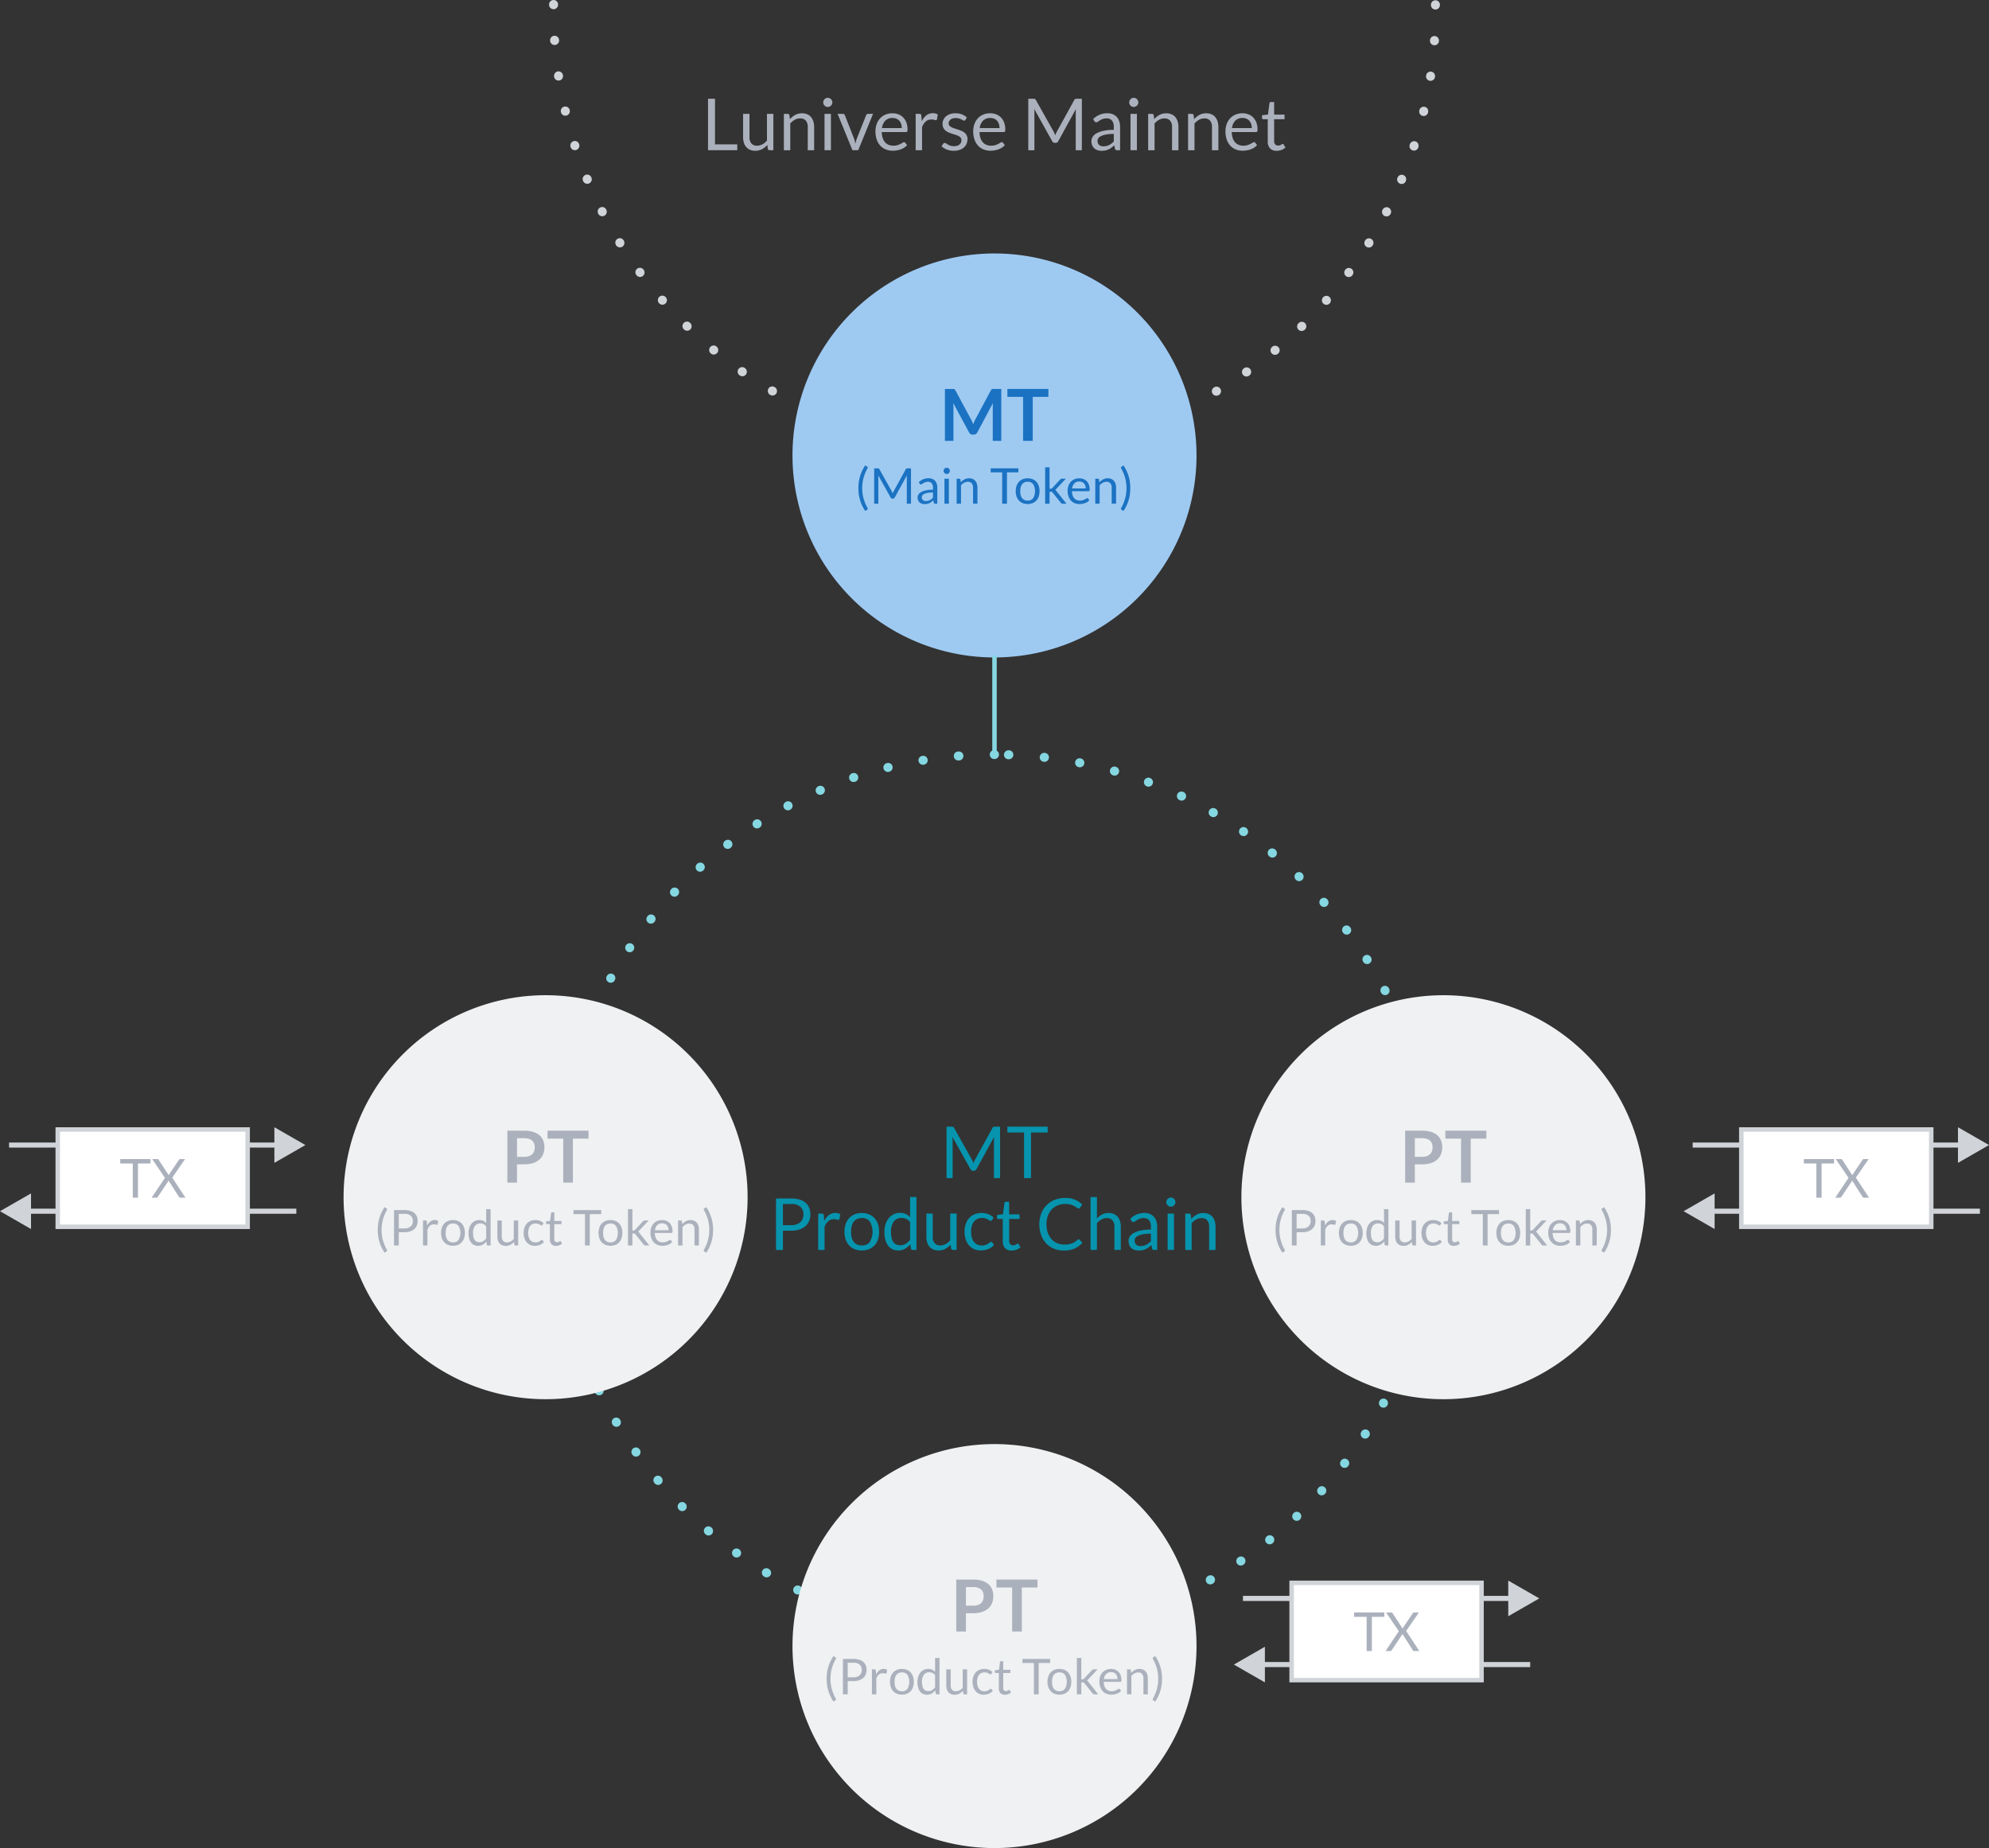 <svg id="Layer_1" data-name="Layer 1" xmlns="http://www.w3.org/2000/svg" viewBox="0 0 443.071 411.717">
  <rect x="0" y="0" width="443.071" height="411.717" fill="#333333" stroke="none"/>
  <defs>
    <style>
      .cls-1 {
        fill: #85d7e1;
      }

      .cls-2 {
        fill: #d0d4d9;
      }

      .cls-3 {
        fill: #9ecaf2;
      }

      .cls-3, .cls-5 {
        fill-rule: evenodd;
      }

      .cls-4 {
        fill: #1b72c2;
      }

      .cls-5 {
        fill: #eff1f2;
      }

      .cls-6 {
        fill: #abb1bc;
      }

      .cls-7 {
        fill: #0694ae;
      }

      .cls-8 {
        fill: #fff;
      }
    </style>
  </defs>
  <title>img_step2_create chain</title>
  <g>
    <path class="cls-1" d="M221.536,167.1h-.055a1,1,0,1,0,0,2h.054a1,1,0,0,0,0-2Zm-7.966.318c-.026,0-.051,0-.077,0l-.063,0a1,1,0,0,0,.083,2,.732.732,0,0,0,.081,0l.054,0a1,1,0,0,0-.078-2Zm-7.914.959a1.064,1.064,0,0,0-.159.012l-.021,0-.037.006a1,1,0,0,0,.16,1.987.983.983,0,0,0,.162-.013l.054-.009a1,1,0,0,0-.159-1.987Zm-7.809,1.6a1,1,0,0,0-.241.03H197.6l-.009,0-.018,0-.021,0a1,1,0,1,0,.482,1.941l.052-.013a1,1,0,0,0-.239-1.971Zm-7.654,2.232a.985.985,0,0,0-.318.052l-.042.014-.011,0a1,1,0,0,0,.319,1.948.984.984,0,0,0,.319-.053l.052-.017a1,1,0,0,0-.319-1.948Zm-7.445,2.849a1,1,0,0,0-.395.081l-.007,0-.049.021a1,1,0,0,0,.8,1.835l.05-.021a1,1,0,0,0-.4-1.919Zm-7.188,3.447a.994.994,0,0,0-.467.116l-.036.019-.014.007a1,1,0,1,0,.939,1.766l.048-.025a1,1,0,0,0-.47-1.883Zm-6.884,4.02a1,1,0,0,0-.537.157l-.051.032a1,1,0,0,0,1.083,1.682l.045-.029a1,1,0,0,0-.54-1.842Zm-6.535,4.565a.994.994,0,0,0-.6.2l-.027.021-.02.015a1,1,0,0,0,1.215,1.589l.043-.033a1,1,0,0,0-.606-1.8ZM156,192.169a1,1,0,0,0-.668.255l-.041.037a1,1,0,0,0,1.336,1.489l.04-.036a1,1,0,0,0-.667-1.745Zm-5.716,5.557a1,1,0,0,0-.723.309l-.034.036-.007.007a1,1,0,0,0,1.452,1.376l.037-.04a1,1,0,0,0-.725-1.688Zm-5.249,6a1,1,0,0,0-.779.372l-.006.007-.033.041a1,1,0,0,0,1.562,1.25l.034-.042a1,1,0,0,0-.152-1.407.992.992,0,0,0-.626-.221Zm-4.748,6.4a1,1,0,0,0-.826.435l-.034.051a1,1,0,0,0,1.655,1.121l.031-.044a1,1,0,0,0-.826-1.563Zm-4.214,6.766a1,1,0,0,0-.87.507l-.028.048a1,1,0,1,0,1.74.986l.027-.047a1,1,0,0,0-.869-1.494Zm-3.651,7.087a1,1,0,0,0-.907.579l-.025.054a1,1,0,0,0,1.816.838l.023-.049a1,1,0,0,0-.907-1.422Zm-3.061,7.36a1,1,0,0,0-.937.653l0,.008-.016.045a1,1,0,1,0,1.877.691l.019-.051a1,1,0,0,0-.939-1.346Zm-2.45,7.586a1,1,0,0,0-.962.732l-.007.023,0,.019,0,.011a1,1,0,0,0,.7,1.231.99.99,0,0,0,.268.037,1,1,0,0,0,.963-.733l.014-.052a1,1,0,0,0-.964-1.268Zm-1.821,7.76a1,1,0,0,0-.981.81l-.006.034h0l-.005.024a1,1,0,0,0,1.965.373l.01-.053a1,1,0,0,0-.794-1.171,1.016,1.016,0,0,0-.189-.018Zm-1.183,7.883a1,1,0,0,0-.993.889v.007l-.006.051a1,1,0,0,0,.886,1.1,1,1,0,0,0,1.1-.886l.006-.054a1,1,0,0,0-.995-1.108Zm-.542,7.955a1,1,0,0,0-1,.968v.064a1,1,0,0,0,.972,1.022h.028a1,1,0,0,0,1-.972l0-.054a1,1,0,0,0-.972-1.028Zm.1,7.974h-.052a1,1,0,0,0-.947,1.05l0,.058a1,1,0,0,0,1,.945h.053a1,1,0,0,0,.946-1.051l0-.054a1,1,0,0,0-1-.948Zm.736,7.939a1,1,0,0,0-.993,1.128l.005.04v.006l0,.016a1,1,0,0,0,1.982-.269l-.007-.054a1,1,0,0,0-.99-.867Zm1.375,7.851a1.046,1.046,0,0,0-.214.023,1,1,0,0,0-.764,1.19l.012.054a1,1,0,0,0,.976.787,1.053,1.053,0,0,0,.214-.023,1,1,0,0,0,.764-1.191l-.012-.052a1,1,0,0,0-.976-.788ZM127.58,294a1,1,0,0,0-.958,1.289l.016.053v0a1,1,0,0,0,.956.708,1.019,1.019,0,0,0,.292-.044,1,1,0,0,0,.665-1.249l-.016-.052a1,1,0,0,0-.956-.708Zm2.634,7.523a1,1,0,0,0-.93,1.366l0,.013,0,.007.014.036a1,1,0,0,0,.929.629.979.979,0,0,0,.369-.071,1,1,0,0,0,.56-1.3l-.02-.05a1,1,0,0,0-.93-.632Zm3.24,7.283a1,1,0,0,0-.9,1.443l.024.05a1,1,0,0,0,1.792-.888l-.024-.049a1,1,0,0,0-.9-.556Zm3.823,7a1,1,0,0,0-.859,1.511l.015.025.016.026a1,1,0,1,0,1.714-1.03l-.028-.047a1,1,0,0,0-.858-.485Zm4.378,6.662a1,1,0,0,0-.812,1.583l0,0,.022.031.007.009a1,1,0,1,0,1.625-1.166l-.032-.043a1,1,0,0,0-.813-.418Zm4.9,6.287a1,1,0,0,0-.763,1.646l.007.008.006.008.023.026a1,1,0,1,0,1.525-1.293l-.035-.041a1,1,0,0,0-.763-.354Zm5.394,5.871a1,1,0,0,0-.711,1.7l.042.043a1,1,0,0,0,1.415-1.413l-.038-.038a1,1,0,0,0-.708-.294Zm5.85,5.416a1,1,0,0,0-.653,1.758l.046.04a1,1,0,0,0,1.3-1.523l-.041-.035a.994.994,0,0,0-.648-.24Zm6.267,4.928a1,1,0,0,0-.586,1.81l.01.008.032.022,0,0a1,1,0,0,0,1.171-1.621l-.044-.032a1,1,0,0,0-.585-.189Zm6.645,4.4a1,1,0,0,0-.522,1.853l.019.012.031.018a1,1,0,1,0,1.035-1.711l-.046-.028a.994.994,0,0,0-.517-.144Zm6.98,3.85a1,1,0,0,0-.449,1.894l.04.02.01,0a1,1,0,0,0,.893-1.789l-.048-.024a.991.991,0,0,0-.446-.106Zm7.269,3.269a1,1,0,0,0-.373,1.929l.023.009h0l.025.01a1,1,0,0,0,.744-1.856l-.05-.02a1,1,0,0,0-.372-.073Zm7.512,2.665a1,1,0,0,0-.295,1.956l.052.016a.985.985,0,0,0,.3.045,1,1,0,0,0,.294-1.956l-.051-.016a1.018,1.018,0,0,0-.3-.045Zm7.705,2.043a1,1,0,0,0-.22,1.975l.024.006.019,0,.02,0a.962.962,0,0,0,.212.023,1,1,0,0,0,.215-1.977l-.053-.011a.95.95,0,0,0-.217-.024Zm7.845,1.406a1,1,0,0,0-.135,1.991l.024,0h.005l.025,0a1.066,1.066,0,0,0,.138.009,1,1,0,0,0,.134-1.991l-.054-.007a.912.912,0,0,0-.137-.01Zm7.936.766a1,1,0,0,0-.059,2l.048,0h.067a1,1,0,0,0,.054-2l-.054,0-.056,0Zm8.029.126h-.079a1,1,0,0,0,.023,2h.08a1,1,0,0,0-.024-2Zm7.957-.515c-.035,0-.07,0-.1,0l-.054.006a1,1,0,0,0,.1,1.995.868.868,0,0,0,.1-.006l.026,0,.033,0a1,1,0,0,0-.1-1.994Zm7.888-1.156a.975.975,0,0,0-.186.017l-.053.01a1,1,0,0,0,.183,1.983.932.932,0,0,0,.181-.017l.06-.011a1,1,0,0,0-.185-1.982Zm7.765-1.8a1.007,1.007,0,0,0-.265.036l-.052.014a1,1,0,1,0,.528,1.929l.053-.014a1,1,0,0,0-.264-1.965Zm7.594-2.423a1,1,0,0,0-.343.061l-.05.018a1,1,0,0,0,.342,1.94.98.98,0,0,0,.342-.061l.021-.007.036-.013a1,1,0,0,0-.348-1.938Zm7.37-3.035a.99.99,0,0,0-.418.092l-.049.022a1,1,0,0,0,.418,1.909.983.983,0,0,0,.417-.092h0l.047-.022a1,1,0,0,0-.419-1.908Zm7.1-3.626a1,1,0,0,0-.489.128l-.047.027a1,1,0,1,0,.98,1.743l0,0,.048-.026a1,1,0,0,0-.5-1.869Zm6.782-4.191a.992.992,0,0,0-.559.171l-.045.03a1,1,0,1,0,1.118,1.659l.032-.022.014-.01a1,1,0,0,0-.56-1.828Zm6.42-4.726a.992.992,0,0,0-.624.219l-.043.034a1,1,0,0,0,1.246,1.564l.039-.031.007-.006a1,1,0,0,0-.625-1.78Zm6.018-5.229a1,1,0,0,0-.686.272l-.039.037a1,1,0,0,0,1.368,1.458l.046-.043a1,1,0,0,0-.689-1.724Zm5.577-5.7a1,1,0,0,0-.743.33l-.036.04a1,1,0,1,0,1.484,1.341l0-.006.028-.031,0,0a1,1,0,0,0-.742-1.67Zm5.1-6.128a1,1,0,0,0-.794.392l-.033.042a1,1,0,1,0,1.587,1.217l.031-.04,0,0a1,1,0,0,0-.794-1.607Zm4.588-6.52a1,1,0,0,0-.842.458l-.029.045a1,1,0,1,0,1.68,1.085l.024-.037.008-.013a1,1,0,0,0-.841-1.538Zm4.043-6.87a1,1,0,0,0-.883.528l-.025.047a1,1,0,0,0,1.761.947l.03-.055a1,1,0,0,0-.883-1.467Zm3.471-7.176a1,1,0,0,0-.918.6l-.021.05a1,1,0,0,0,1.832.8l.024-.055a1,1,0,0,0-.519-1.315.984.984,0,0,0-.4-.083Zm2.874-7.435a1,1,0,0,0-.947.678l-.017.051a1,1,0,0,0,.624,1.27,1.012,1.012,0,0,0,.323.053,1,1,0,0,0,.945-.676l0-.013.009-.027,0-.014a1,1,0,0,0-.625-1.268.976.976,0,0,0-.322-.054Zm2.257-7.645a1,1,0,0,0-.969.756l-.013.053a1,1,0,0,0,.725,1.214,1.033,1.033,0,0,0,.245.03,1,1,0,0,0,.969-.756l.007-.029.007-.029a1,1,0,0,0-.726-1.209,1.033,1.033,0,0,0-.245-.03Zm1.625-7.8a1,1,0,0,0-.986.836l-.008.053a1,1,0,0,0,.822,1.151,1.043,1.043,0,0,0,.166.014,1,1,0,0,0,.984-.836l0-.009.008-.047a1,1,0,0,0-.823-1.148.919.919,0,0,0-.165-.014Zm.986-7.91a1,1,0,0,0-1,.916l0,.054a1,1,0,0,0,.912,1.08.825.825,0,0,0,.086,0,1,1,0,0,0,.994-.911l.006-.064a1,1,0,0,0-.914-1.076q-.042,0-.084,0Zm.346-7.966a1,1,0,0,0-1,1v.054a1,1,0,0,0,1,1h0a1,1,0,0,0,1-1v-.055a1,1,0,0,0-1-1Zm-.29-7.97q-.039,0-.078,0a1,1,0,0,0-.921,1.074l0,.054a1,1,0,0,0,1,.924l.077,0a1,1,0,0,0,.921-1.07l-.005-.063a1,1,0,0,0-.995-.919Zm-.932-7.918a1.087,1.087,0,0,0-.159.013,1,1,0,0,0-.83,1.145l.008.053a1,1,0,0,0,.987.844,1.063,1.063,0,0,0,.158-.013,1,1,0,0,0,.83-1.144v-.012l-.006-.034v-.008a1,1,0,0,0-.986-.844Zm-1.573-7.814a.981.981,0,0,0-.238.029,1,1,0,0,0-.734,1.208l.013.053a1,1,0,0,0,.971.763,1.022,1.022,0,0,0,.237-.028,1,1,0,0,0,.736-1.2l0-.013-.01-.044a1,1,0,0,0-.971-.763Zm-2.2-7.66a1.024,1.024,0,0,0-.316.051,1,1,0,0,0-.633,1.265l.017.051a1,1,0,0,0,1.9-.627L315.7,235l-.008-.023a1,1,0,0,0-.948-.685Zm-2.824-7.454a.989.989,0,0,0-.392.08,1,1,0,0,0-.528,1.312l.021.05a1,1,0,1,0,1.84-.784l-.012-.028-.011-.027a1,1,0,0,0-.918-.6Zm-3.423-7.2a1,1,0,0,0-.884,1.466l.025.047a1,1,0,1,0,1.77-.93l0-.01-.008-.015-.012-.024a1,1,0,0,0-.886-.534Zm-4-6.9a1,1,0,0,0-.843,1.536l.029.046a1,1,0,1,0,1.689-1.071l0-.008-.027-.042a1,1,0,0,0-.843-.461Zm-4.542-6.551a1,1,0,0,0-.8,1.6l.033.043a1,1,0,0,0,1.6-1.2l-.007-.008-.021-.028-.006-.008a1,1,0,0,0-.8-.4Zm-5.057-6.163a1,1,0,0,0-.747,1.666l.036.04a1,1,0,0,0,1.5-1.327l-.027-.029-.012-.014a1,1,0,0,0-.747-.336Zm-5.538-5.734a1,1,0,0,0-.69,1.723l.039.037a1,1,0,0,0,1.384-1.443l-.035-.034-.007-.006a.988.988,0,0,0-.691-.277Zm-5.981-5.27a1,1,0,0,0-.631,1.776l.042.034a1,1,0,1,0,1.262-1.551l-.007-.006-.02-.016-.021-.017a.994.994,0,0,0-.625-.22ZM277,184.25a1,1,0,0,0-.566,1.825l.044.03a1,1,0,0,0,1.134-1.647l-.044-.031,0,0a1,1,0,0,0-.565-.175Zm-6.752-4.237a1,1,0,0,0-.5,1.868l.047.027a1,1,0,0,0,1-1.734l-.053-.03a.994.994,0,0,0-.494-.131Zm-7.075-3.675a1,1,0,0,0-.425,1.906l.049.023a1,1,0,0,0,.853-1.809l-.056-.027a1,1,0,0,0-.421-.093Zm-7.35-3.086a1,1,0,0,0-.349,1.938l.051.019a1,1,0,0,0,.7-1.872l-.033-.013-.022-.008a1,1,0,0,0-.35-.064Zm-7.577-2.475a1,1,0,0,0-.271,1.963l.052.015a1.026,1.026,0,0,0,.272.038,1,1,0,0,0,.276-1.961l-.026-.008-.007,0-.028-.008a1,1,0,0,0-.268-.037Zm-7.755-1.847a1,1,0,0,0-.191,1.981l.053.011a1.061,1.061,0,0,0,.193.019,1,1,0,0,0,.193-1.982l-.055-.01a.986.986,0,0,0-.193-.019Zm-7.879-1.21a1,1,0,0,0-.11,1.994l.054.006a1.069,1.069,0,0,0,.113.006,1,1,0,0,0,.114-1.993l-.062-.007a1,1,0,0,0-.109-.006Zm-7.952-.569a1,1,0,0,0-.03,2l.054,0h.032a1,1,0,0,0,.037-2l-.062,0Z"/>
    <path class="cls-2" d="M123.136.016a1,1,0,0,0-.822.969v.063a1,1,0,0,0,.989,1.006.978.978,0,0,0,.189-.015,1,1,0,0,0,.822-.973V1.012A1,1,0,0,0,123.325,0a.984.984,0,0,0-.189.016Zm.231,7.968a1,1,0,0,0-.819,1.05v.01l0,.048a1,1,0,0,0,1.067.928.937.937,0,0,0,.108-.014,1,1,0,0,0,.82-1.054l0-.054a1,1,0,0,0-1.068-.928.966.966,0,0,0-.108.014Zm.875,7.925a1,1,0,0,0-.811,1.129l0,.018,0,.023,0,.023a1,1,0,0,0,1.138.834l.028,0a1,1,0,0,0,.811-1.134l-.008-.054a1,1,0,0,0-1.139-.839l-.028.005Zm1.508,7.831-.052.01a1,1,0,0,0-.746,1.2l.013.055a1,1,0,0,0,1.149.755l.053-.011a1,1,0,0,0,.745-1.2L126.9,24.5a1,1,0,0,0-1.15-.756Zm2.129,7.683a1,1,0,0,0-.777,1.288l.009.03,0,.015,0,.013a1,1,0,0,0,1.127.675,1.032,1.032,0,0,0,.13-.033,1,1,0,0,0,.646-1.258l-.016-.051a1,1,0,0,0-1.128-.679Zm2.743,7.484a.984.984,0,0,0-.206.06,1,1,0,0,0-.542,1.307l.006.013.017.042a1,1,0,0,0,1.1.6.975.975,0,0,0,.207-.06,1,1,0,0,0,.541-1.307l-.021-.05a1,1,0,0,0-1.1-.6Zm3.344,7.235a.97.97,0,0,0-.279.095,1,1,0,0,0-.433,1.346l0,0,.018.036,0,.009a1,1,0,0,0,1.066.528,1.053,1.053,0,0,0,.28-.095,1,1,0,0,0,.433-1.347l-.025-.048a1,1,0,0,0-1.067-.528Zm3.925,6.938a1,1,0,0,0-.672,1.511l.025.04,0,.008a1,1,0,0,0,1.7-1.056l-.029-.046a1,1,0,0,0-1.027-.457Zm4.478,6.594a1,1,0,0,0-.628,1.576l.036.048a1,1,0,0,0,.98.388.989.989,0,0,0,.418-.181,1,1,0,0,0,.208-1.4l-.032-.043a1,1,0,0,0-.982-.389Zm5,6.208a1,1,0,0,0-.575,1.642l.04.045a1,1,0,0,0,1.5-1.321l-.035-.04a1,1,0,0,0-.931-.326Zm5.488,5.782a1,1,0,0,0-.522,1.7l.017.017.022.021,0,0a1,1,0,0,0,1.393-1.436l-.039-.037a1,1,0,0,0-.875-.267Zm5.939,5.319a1,1,0,0,0-.461,1.754l.046.038a1,1,0,0,0,1.27-1.544l-.041-.035a1,1,0,0,0-.814-.213Zm6.348,4.823a1,1,0,0,0-.4,1.8l.051.036A1,1,0,0,0,165.939,82l-.045-.031a1,1,0,0,0-.749-.164Zm6.716,4.3a1,1,0,0,0-.331,1.846l.026.015.01.006.016.009a1,1,0,0,0,1.007-1.728l-.047-.027a.994.994,0,0,0-.681-.121Zm7.041,3.74a1,1,0,0,0-.26,1.884l.013.006.04.019a1,1,0,0,0,.865-1.8l-.049-.023a.991.991,0,0,0-.609-.083ZM186.222,93a1,1,0,0,0-.183,1.918l.041.015.014.006a1,1,0,0,0,.713-1.869l-.051-.019a.993.993,0,0,0-.534-.051Zm7.551,2.554a1,1,0,0,0-.11,1.942l.061.018a.976.976,0,0,0,.454.024,1,1,0,0,0,.1-1.944l-.052-.015a.993.993,0,0,0-.458-.025Zm7.733,1.931a1,1,0,0,0-.025,1.963l.019,0,.037.008a1.013,1.013,0,0,0,.376.005,1,1,0,0,0,.025-1.964l-.053-.011a.988.988,0,0,0-.379,0Zm7.865,1.293a1,1,0,0,0,.056,1.977h.015l.033,0h.008a1.014,1.014,0,0,0,.3-.009,1,1,0,0,0-.056-1.977l-.054-.006a.964.964,0,0,0-.3.008Zm7.945.646a1,1,0,0,0,.138,1.983l.054,0a.979.979,0,0,0,.218-.015,1,1,0,0,0-.138-1.983l-.054,0a.983.983,0,0,0-.218.015Zm7.97-.005a1,1,0,0,0,.22,1.984h.055a1.01,1.01,0,0,0,.136-.015,1,1,0,0,0-.22-1.983l-.054,0a1.025,1.025,0,0,0-.137.015Zm7.946-.651a1,1,0,0,0,.3,1.977l.05-.006h.008l.056-.008a1,1,0,0,0-.3-1.977l-.054.007-.056.008Zm7.924-1.3-.024,0-.053.011a1,1,0,0,0,.377,1.964l.02,0,.026,0,.032-.007a1,1,0,0,0-.378-1.964Zm7.741-1.915a1.017,1.017,0,0,0-.1.024l-.052.015a1,1,0,0,0,.455,1.945c.033-.006.066-.014.1-.023l.024-.007.018,0,.02-.006a1,1,0,0,0-.461-1.943Zm7.558-2.535a1.1,1.1,0,0,0-.18.05l-.05.02a1,1,0,0,0,.531,1.919,1.012,1.012,0,0,0,.177-.049l.012,0,.043-.017a1,1,0,0,0-.533-1.919Zm7.325-3.14a.954.954,0,0,0-.254.082l-.049.023a1,1,0,0,0,.607,1.887.958.958,0,0,0,.25-.08l.027-.012.027-.014a1,1,0,0,0-.608-1.886Zm7.045-3.73a1.008,1.008,0,0,0-.326.121l-.047.027a1,1,0,0,0,.68,1.849.99.99,0,0,0,.327-.121l.027-.016L271.51,88a1,1,0,0,0-.685-1.846Zm6.716-4.292a.991.991,0,0,0-.394.165l-.044.03a1,1,0,1,0,1.143,1.641l.046-.031a1,1,0,0,0-.751-1.8Zm6.345-4.825a.991.991,0,0,0-.459.213l-.042.035a1,1,0,0,0,1.274,1.542l.006,0,.022-.018,0,0,0,0,.008-.007a1,1,0,0,0-.815-1.755Zm5.932-5.325a1,1,0,0,0-.519.267l-.039.038a1,1,0,1,0,1.394,1.434l.024-.024.016-.015a1,1,0,0,0-.876-1.7ZM295.3,65.92a.99.99,0,0,0-.575.326l-.036.041a1,1,0,0,0,1.5,1.319l.032-.036.007-.009a1,1,0,0,0-.931-1.641Zm5-6.212a1,1,0,0,0-.627.389l-.032.043a1,1,0,0,0,1.605,1.193l.037-.049a1,1,0,0,0-.983-1.576Zm4.48-6.595a1,1,0,0,0-.673.456l-.028.046a1,1,0,1,0,1.7,1.057l.01-.016.014-.023,0-.008a1,1,0,0,0-1.026-1.512Zm3.934-6.934a1,1,0,0,0-.713.526l-.025.048a1,1,0,0,0,1.776.921l.013-.027.014-.026a1,1,0,0,0-.431-1.347.989.989,0,0,0-.634-.095Zm3.36-7.23a1,1,0,0,0-.747.6l-.021.05a1,1,0,0,0,1.844.775l.016-.037,0-.011,0-.009a1,1,0,0,0-1.1-1.368Zm2.764-7.477a1,1,0,0,0-.775.676l-.017.052a1,1,0,1,0,1.9.617l0-.005.015-.048a1,1,0,0,0-1.127-1.292Zm2.146-7.677a1,1,0,0,0-.8.755l-.012.052a1,1,0,1,0,1.946.461l.006-.028.008-.03a1,1,0,0,0-1.151-1.21Zm1.512-7.826a1,1,0,0,0-.812.835l-.008.053a1,1,0,1,0,1.978.3l.006-.042,0-.016a1,1,0,0,0-1.166-1.13Zm.868-7.924a1,1,0,0,0-.82.916l0,.054a1,1,0,0,0,.929,1.066,1.011,1.011,0,0,0,.247-.013,1,1,0,0,0,.819-.911l0-.03,0-.029a1,1,0,0,0-1.175-1.053ZM319.58.078a1,1,0,0,0-.822,1v.054a1,1,0,0,0,2-.022V1.044a1,1,0,0,0-1.013-.982.982.982,0,0,0-.165.016Z"/>
    <g>
      <path class="cls-3" d="M221.536,56.467a45,45,0,1,1-45,45A45,45,0,0,1,221.536,56.467Z"/>
      <g>
        <path class="cls-4" d="M216.564,93.95c.078.183.153.369.229.555.074-.192.152-.38.232-.568s.165-.365.256-.536l3.424-6.407a.922.922,0,0,1,.131-.193.384.384,0,0,1,.153-.1.626.626,0,0,1,.187-.04c.07-.006.153-.009.248-.009h1.624V98.217h-1.9V90.746q0-.209.012-.456c.007-.165.019-.334.036-.5l-3.5,6.559a.914.914,0,0,1-.313.348.8.8,0,0,1-.447.124h-.3a.8.8,0,0,1-.447-.124.914.914,0,0,1-.313-.348l-3.544-6.584c.022.176.036.348.044.516s.013.324.013.469v7.471h-1.9V86.649h1.624q.144,0,.249.009a.633.633,0,0,1,.187.04.416.416,0,0,1,.156.1.8.8,0,0,1,.136.193l3.456,6.424Q216.448,93.673,216.564,93.95Z"/>
        <path class="cls-4" d="M233.537,86.649v1.769h-3.481v9.8h-2.151v-9.8h-3.5V86.649Z"/>
        <path class="cls-4" d="M192.069,108.757a8.625,8.625,0,0,0,.3,2.286,9.116,9.116,0,0,0,.875,2.115.549.549,0,0,1,.044.1.448.448,0,0,1,.01.088.2.2,0,0,1-.038.127.369.369,0,0,1-.1.088l-.435.264a10.306,10.306,0,0,1-.7-1.254,8.495,8.495,0,0,1-.467-1.248,8.693,8.693,0,0,1-.262-1.263,10.417,10.417,0,0,1,0-2.609,8.514,8.514,0,0,1,.729-2.509,10.586,10.586,0,0,1,.7-1.259l.435.27a.366.366,0,0,1,.1.087.2.2,0,0,1,.038.126.414.414,0,0,1-.054.188,8.753,8.753,0,0,0-1.177,4.4Z"/>
        <path class="cls-4" d="M198.749,109.646c.038.1.075.195.112.294.036-.1.075-.2.115-.294s.086-.187.138-.283l2.668-4.846a.3.3,0,0,1,.148-.153.655.655,0,0,1,.22-.029h.786v7.882H202v-5.791c0-.077,0-.16,0-.248s.01-.177.017-.269l-2.7,4.927a.424.424,0,0,1-.385.249h-.154a.424.424,0,0,1-.385-.249l-2.761-4.944c.011.1.019.19.025.28s.007.177.007.254v5.791h-.934v-7.882h.786a.666.666,0,0,1,.221.029.311.311,0,0,1,.148.153l2.723,4.852A2.151,2.151,0,0,1,198.749,109.646Z"/>
        <path class="cls-4" d="M208.794,112.217h-.434a.513.513,0,0,1-.232-.044.242.242,0,0,1-.115-.187l-.11-.517q-.22.2-.429.355a2.5,2.5,0,0,1-.44.264,2.348,2.348,0,0,1-.492.163,2.878,2.878,0,0,1-.581.054,1.963,1.963,0,0,1-.607-.091,1.359,1.359,0,0,1-.492-.273,1.282,1.282,0,0,1-.333-.461,1.6,1.6,0,0,1-.124-.659,1.233,1.233,0,0,1,.181-.638,1.609,1.609,0,0,1,.586-.543,3.809,3.809,0,0,1,1.059-.389,7.162,7.162,0,0,1,1.6-.152v-.437a1.515,1.515,0,0,0-.279-.989,1.009,1.009,0,0,0-.822-.335,1.758,1.758,0,0,0-.6.091,2.317,2.317,0,0,0-.423.2c-.12.076-.222.143-.308.2a.445.445,0,0,1-.256.091.3.3,0,0,1-.174-.051.417.417,0,0,1-.118-.13l-.176-.314a3.2,3.2,0,0,1,1-.665,3.084,3.084,0,0,1,1.182-.221,2.105,2.105,0,0,1,.831.155,1.72,1.72,0,0,1,.611.428,1.822,1.822,0,0,1,.374.666,2.783,2.783,0,0,1,.126.858Zm-2.542-.6a2.048,2.048,0,0,0,.474-.052,1.947,1.947,0,0,0,.4-.148,2.275,2.275,0,0,0,.364-.235,3.361,3.361,0,0,0,.338-.313v-1.15a6.582,6.582,0,0,0-1.15.086,3.263,3.263,0,0,0-.77.224,1.078,1.078,0,0,0-.432.327.7.7,0,0,0-.135.42.95.95,0,0,0,.072.382.716.716,0,0,0,.193.262.742.742,0,0,0,.285.15A1.317,1.317,0,0,0,206.252,111.618Z"/>
        <path class="cls-4" d="M211.588,104.9a.634.634,0,0,1-.057.267.767.767,0,0,1-.154.219.707.707,0,0,1-.223.152.668.668,0,0,1-.27.054.639.639,0,0,1-.266-.054.7.7,0,0,1-.221-.152.739.739,0,0,1-.151-.219.664.664,0,0,1-.055-.267.692.692,0,0,1,.055-.272.71.71,0,0,1,.372-.377.64.64,0,0,1,.266-.055.669.669,0,0,1,.27.055.739.739,0,0,1,.223.151.76.76,0,0,1,.154.226A.66.66,0,0,1,211.588,104.9Zm-.22,1.749v5.571h-.979v-5.571Z"/>
        <path class="cls-4" d="M213.1,112.217v-5.571h.583a.25.25,0,0,1,.265.2l.076.606a3.129,3.129,0,0,1,.812-.65,2.107,2.107,0,0,1,1.037-.247,1.993,1.993,0,0,1,.805.152,1.549,1.549,0,0,1,.583.428,1.882,1.882,0,0,1,.355.668,2.9,2.9,0,0,1,.121.863v3.548h-.979v-3.548a1.5,1.5,0,0,0-.289-.981,1.081,1.081,0,0,0-.882-.35,1.661,1.661,0,0,0-.812.209,2.687,2.687,0,0,0-.7.568v4.1Z"/>
        <path class="cls-4" d="M226.857,104.335v.9H224.31v6.985h-1.066v-6.985h-2.558v-.9Z"/>
        <path class="cls-4" d="M228.924,106.558a2.876,2.876,0,0,1,1.1.2,2.341,2.341,0,0,1,.836.577,2.57,2.57,0,0,1,.527.906,3.9,3.9,0,0,1,0,2.373,2.57,2.57,0,0,1-.527.9,2.3,2.3,0,0,1-.836.574,3.127,3.127,0,0,1-2.206,0,2.317,2.317,0,0,1-.839-.574,2.581,2.581,0,0,1-.533-.9,3.858,3.858,0,0,1,0-2.373,2.581,2.581,0,0,1,.533-.906,2.362,2.362,0,0,1,.839-.577A2.873,2.873,0,0,1,228.924,106.558Zm0,4.972a1.433,1.433,0,0,0,1.233-.553,3.144,3.144,0,0,0,0-3.094,1.429,1.429,0,0,0-1.233-.555,1.711,1.711,0,0,0-.725.143,1.37,1.37,0,0,0-.515.412,1.831,1.831,0,0,0-.307.663,3.908,3.908,0,0,0,0,1.774,1.793,1.793,0,0,0,.307.657,1.374,1.374,0,0,0,.515.41A1.711,1.711,0,0,0,228.924,111.53Z"/>
        <path class="cls-4" d="M233.8,104.116v4.768h.253a.459.459,0,0,0,.182-.03.5.5,0,0,0,.159-.124l1.761-1.886a.927.927,0,0,1,.165-.143.393.393,0,0,1,.22-.055h.89l-2.051,2.184a2.089,2.089,0,0,1-.151.165.888.888,0,0,1-.168.126,1.038,1.038,0,0,1,.179.151,1.566,1.566,0,0,1,.151.195l2.178,2.75h-.88a.413.413,0,0,1-.206-.047.541.541,0,0,1-.162-.145l-1.832-2.282a.432.432,0,0,0-.165-.152.65.65,0,0,0-.247-.036H233.8v2.662h-.984v-8.1Z"/>
        <path class="cls-4" d="M240.425,106.558a2.5,2.5,0,0,1,.924.167,2.078,2.078,0,0,1,.732.485,2.209,2.209,0,0,1,.481.781,3.021,3.021,0,0,1,.173,1.058.633.633,0,0,1-.05.308.2.2,0,0,1-.186.077h-3.707a3.037,3.037,0,0,0,.142.919,1.883,1.883,0,0,0,.363.651,1.458,1.458,0,0,0,.55.391,1.9,1.9,0,0,0,.716.129,2.1,2.1,0,0,0,.635-.085,2.912,2.912,0,0,0,.459-.185,3.515,3.515,0,0,0,.322-.183.425.425,0,0,1,.223-.086.213.213,0,0,1,.186.094l.276.357a1.87,1.87,0,0,1-.435.383,2.754,2.754,0,0,1-.542.266,3.339,3.339,0,0,1-.6.157,3.624,3.624,0,0,1-.61.052,2.837,2.837,0,0,1-1.064-.195,2.325,2.325,0,0,1-.841-.572,2.6,2.6,0,0,1-.553-.932,3.77,3.77,0,0,1-.2-1.276A3.248,3.248,0,0,1,238,108.23a2.592,2.592,0,0,1,.514-.878,2.371,2.371,0,0,1,.82-.582A2.679,2.679,0,0,1,240.425,106.558Zm.022.72a1.5,1.5,0,0,0-1.116.41,1.916,1.916,0,0,0-.506,1.136h3.03a1.955,1.955,0,0,0-.094-.624,1.372,1.372,0,0,0-.274-.49,1.237,1.237,0,0,0-.443-.319A1.5,1.5,0,0,0,240.447,107.278Z"/>
        <path class="cls-4" d="M243.983,112.217v-5.571h.583a.25.25,0,0,1,.265.2l.076.606a3.125,3.125,0,0,1,.811-.65,2.112,2.112,0,0,1,1.037-.247,2,2,0,0,1,.806.152,1.549,1.549,0,0,1,.583.428,1.9,1.9,0,0,1,.355.668,2.9,2.9,0,0,1,.121.863v3.548h-.979v-3.548a1.5,1.5,0,0,0-.289-.981,1.082,1.082,0,0,0-.883-.35,1.658,1.658,0,0,0-.811.209,2.692,2.692,0,0,0-.7.568v4.1Z"/>
        <path class="cls-4" d="M250.935,108.757a8.753,8.753,0,0,0-1.177-4.4.414.414,0,0,1-.054-.188.2.2,0,0,1,.038-.126.352.352,0,0,1,.1-.087l.434-.27a10.458,10.458,0,0,1,.7,1.259,8.6,8.6,0,0,1,.467,1.246,8.716,8.716,0,0,1,.262,1.263,10.417,10.417,0,0,1,0,2.609,8.828,8.828,0,0,1-.262,1.263,8.495,8.495,0,0,1-.467,1.248,10.184,10.184,0,0,1-.7,1.254l-.434-.264a.355.355,0,0,1-.1-.088.2.2,0,0,1-.038-.127.383.383,0,0,1,.01-.088.549.549,0,0,1,.044-.1,9.116,9.116,0,0,0,.875-2.115A8.625,8.625,0,0,0,250.935,108.757Z"/>
      </g>
    </g>
    <path class="cls-5" d="M121.536,221.717a45,45,0,1,1-45,45A45,45,0,0,1,121.536,221.717Z"/>
    <g>
      <path class="cls-6" d="M115.168,259.4v4.072h-2.152V251.9h3.768a6.617,6.617,0,0,1,2.008.272,3.883,3.883,0,0,1,1.4.76,2.976,2.976,0,0,1,.816,1.168,4.075,4.075,0,0,1,.264,1.488,4.121,4.121,0,0,1-.28,1.54,3.2,3.2,0,0,1-.84,1.2,3.927,3.927,0,0,1-1.4.784,6.254,6.254,0,0,1-1.968.279Zm0-1.68h1.616a3.206,3.206,0,0,0,1.032-.148,1.911,1.911,0,0,0,.728-.424,1.742,1.742,0,0,0,.432-.672,2.565,2.565,0,0,0,.144-.884,2.326,2.326,0,0,0-.144-.839,1.68,1.68,0,0,0-.432-.641,1.905,1.905,0,0,0-.728-.4,3.393,3.393,0,0,0-1.032-.141h-1.616Z"/>
      <path class="cls-6" d="M131.1,251.9v1.769h-3.48v9.8h-2.152v-9.8h-3.5V251.9Z"/>
      <path class="cls-6" d="M85,274.007a8.665,8.665,0,0,0,.3,2.286,9.2,9.2,0,0,0,.875,2.115.443.443,0,0,1,.044.1.385.385,0,0,1,.011.088.2.2,0,0,1-.038.127.374.374,0,0,1-.1.088l-.434.264a10.173,10.173,0,0,1-.7-1.254,8.382,8.382,0,0,1-.467-1.248,8.693,8.693,0,0,1-.262-1.263,10.417,10.417,0,0,1,0-2.609,8.584,8.584,0,0,1,.262-1.263,8.486,8.486,0,0,1,.467-1.246,10.447,10.447,0,0,1,.7-1.259l.434.27a.371.371,0,0,1,.1.087.207.207,0,0,1,.038.126.4.4,0,0,1-.055.188,8.828,8.828,0,0,0-.877,2.112A8.73,8.73,0,0,0,85,274.007Z"/>
      <path class="cls-6" d="M88.834,274.519v2.948H87.772v-7.882H90.1a4.346,4.346,0,0,1,1.3.174,2.507,2.507,0,0,1,.916.493,1.98,1.98,0,0,1,.541.769,2.719,2.719,0,0,1,.179,1.007,2.56,2.56,0,0,1-.193,1.007,2.175,2.175,0,0,1-.563.786,2.621,2.621,0,0,1-.921.514,3.96,3.96,0,0,1-1.26.184Zm0-.847H90.1a2.449,2.449,0,0,0,.806-.121,1.666,1.666,0,0,0,.586-.338,1.415,1.415,0,0,0,.357-.52,1.785,1.785,0,0,0,.121-.665,1.512,1.512,0,0,0-.465-1.177,2.028,2.028,0,0,0-1.405-.424H88.834Z"/>
      <path class="cls-6" d="M94.228,277.467V271.9h.562a.3.3,0,0,1,.219.061.365.365,0,0,1,.082.209l.067.869a2.533,2.533,0,0,1,.707-.91,1.653,1.653,0,0,1,1.405-.276,1.464,1.464,0,0,1,.347.146l-.127.731a.166.166,0,0,1-.171.138.883.883,0,0,1-.236-.052,1.488,1.488,0,0,0-.446-.053,1.261,1.261,0,0,0-.855.3,2.23,2.23,0,0,0-.574.863v3.548Z"/>
      <path class="cls-6" d="M100.916,271.808a2.875,2.875,0,0,1,1.1.2,2.332,2.332,0,0,1,.836.577,2.555,2.555,0,0,1,.527.906,3.9,3.9,0,0,1,0,2.373,2.554,2.554,0,0,1-.527.9,2.288,2.288,0,0,1-.836.574,3.127,3.127,0,0,1-2.206,0,2.325,2.325,0,0,1-.839-.574,2.6,2.6,0,0,1-.533-.9,3.858,3.858,0,0,1,0-2.373,2.6,2.6,0,0,1,.533-.906,2.37,2.37,0,0,1,.839-.577A2.875,2.875,0,0,1,100.916,271.808Zm0,4.972a1.431,1.431,0,0,0,1.232-.553,3.144,3.144,0,0,0,0-3.094,1.428,1.428,0,0,0-1.232-.555,1.713,1.713,0,0,0-.726.143,1.37,1.37,0,0,0-.515.412,1.847,1.847,0,0,0-.307.663,3.908,3.908,0,0,0,0,1.774,1.81,1.81,0,0,0,.307.657,1.374,1.374,0,0,0,.515.41A1.713,1.713,0,0,0,100.916,276.78Z"/>
      <path class="cls-6" d="M108.7,277.467a.248.248,0,0,1-.264-.2l-.089-.677a2.92,2.92,0,0,1-.816.7,2.082,2.082,0,0,1-1.053.261,2.008,2.008,0,0,1-.869-.184,1.8,1.8,0,0,1-.666-.542,2.562,2.562,0,0,1-.423-.891,4.541,4.541,0,0,1-.148-1.226,3.85,3.85,0,0,1,.164-1.147,2.8,2.8,0,0,1,.476-.922,2.191,2.191,0,0,1,1.768-.836,2.022,2.022,0,0,1,.875.174,2.078,2.078,0,0,1,.648.487v-3.091h.98v8.1Zm-1.9-.715a1.581,1.581,0,0,0,.839-.219,2.441,2.441,0,0,0,.662-.622v-2.7a1.533,1.533,0,0,0-.591-.507,1.691,1.691,0,0,0-.711-.147,1.412,1.412,0,0,0-1.2.556,2.591,2.591,0,0,0-.418,1.584,4.038,4.038,0,0,0,.094.932,1.776,1.776,0,0,0,.275.638,1.079,1.079,0,0,0,.445.366A1.518,1.518,0,0,0,106.8,276.752Z"/>
      <path class="cls-6" d="M111.773,271.9v3.553a1.48,1.48,0,0,0,.291.979,1.084,1.084,0,0,0,.88.346,1.677,1.677,0,0,0,.808-.2,2.5,2.5,0,0,0,.7-.567V271.9h.979v5.571h-.583a.248.248,0,0,1-.263-.2l-.078-.6a3.065,3.065,0,0,1-.814.645,2.127,2.127,0,0,1-1.034.245,2.029,2.029,0,0,1-.806-.151,1.6,1.6,0,0,1-.586-.426,1.824,1.824,0,0,1-.354-.666,2.962,2.962,0,0,1-.118-.863V271.9Z"/>
      <path class="cls-6" d="M120.842,272.886a.4.4,0,0,1-.088.093.2.2,0,0,1-.127.033.312.312,0,0,1-.178-.068,2.459,2.459,0,0,0-.244-.151,2.032,2.032,0,0,0-.361-.152,1.924,1.924,0,0,0-1.24.077,1.39,1.39,0,0,0-.525.421,1.9,1.9,0,0,0-.32.665,3.329,3.329,0,0,0-.107.875,3.193,3.193,0,0,0,.116.9,1.957,1.957,0,0,0,.324.66,1.393,1.393,0,0,0,.509.407,1.563,1.563,0,0,0,.674.141,1.711,1.711,0,0,0,.588-.086,1.8,1.8,0,0,0,.386-.19,3.136,3.136,0,0,0,.253-.189.3.3,0,0,1,.2-.086.2.2,0,0,1,.186.094l.276.357a2.118,2.118,0,0,1-.909.652,3.223,3.223,0,0,1-1.149.206,2.442,2.442,0,0,1-.971-.192,2.225,2.225,0,0,1-.778-.559,2.655,2.655,0,0,1-.52-.9,3.955,3.955,0,0,1-.016-2.365,2.594,2.594,0,0,1,.506-.91,2.3,2.3,0,0,1,.822-.6,2.769,2.769,0,0,1,1.122-.214,2.637,2.637,0,0,1,1.034.19,2.481,2.481,0,0,1,.8.536Z"/>
      <path class="cls-6" d="M123.867,277.555a1.345,1.345,0,0,1-1.015-.368,1.473,1.473,0,0,1-.354-1.061v-3.411h-.671a.218.218,0,0,1-.149-.052.2.2,0,0,1-.06-.162v-.391l.913-.115.225-1.722a.205.205,0,0,1,.072-.135.229.229,0,0,1,.154-.052h.494v1.919h1.6v.71h-1.6v3.344a.716.716,0,0,0,.171.523.594.594,0,0,0,.44.17.765.765,0,0,0,.267-.041,1.278,1.278,0,0,0,.2-.09c.055-.034.1-.064.14-.091a.18.18,0,0,1,.1-.041.166.166,0,0,1,.137.093l.286.467a1.809,1.809,0,0,1-.61.371A2.068,2.068,0,0,1,123.867,277.555Z"/>
      <path class="cls-6" d="M133.926,269.585v.9h-2.547v6.985h-1.066v-6.985h-2.558v-.9Z"/>
      <path class="cls-6" d="M135.994,271.808a2.875,2.875,0,0,1,1.1.2,2.332,2.332,0,0,1,.836.577,2.555,2.555,0,0,1,.527.906,3.9,3.9,0,0,1,0,2.373,2.554,2.554,0,0,1-.527.9,2.288,2.288,0,0,1-.836.574,3.127,3.127,0,0,1-2.206,0,2.325,2.325,0,0,1-.839-.574,2.6,2.6,0,0,1-.533-.9,3.877,3.877,0,0,1,0-2.373,2.6,2.6,0,0,1,.533-.906,2.37,2.37,0,0,1,.839-.577A2.875,2.875,0,0,1,135.994,271.808Zm0,4.972a1.431,1.431,0,0,0,1.232-.553,3.144,3.144,0,0,0,0-3.094,1.428,1.428,0,0,0-1.232-.555,1.713,1.713,0,0,0-.726.143,1.37,1.37,0,0,0-.515.412,1.847,1.847,0,0,0-.307.663,3.908,3.908,0,0,0,0,1.774,1.81,1.81,0,0,0,.307.657,1.374,1.374,0,0,0,.515.41A1.713,1.713,0,0,0,135.994,276.78Z"/>
      <path class="cls-6" d="M140.873,269.366v4.768h.253a.454.454,0,0,0,.181-.03.486.486,0,0,0,.159-.124l1.761-1.886a.963.963,0,0,1,.165-.143.4.4,0,0,1,.22-.055h.89l-2.05,2.184c-.052.062-.1.117-.152.165a.858.858,0,0,1-.168.126,1,1,0,0,1,.179.151,1.4,1.4,0,0,1,.151.195l2.178,2.75h-.88a.413.413,0,0,1-.206-.047.553.553,0,0,1-.162-.145l-1.832-2.282a.425.425,0,0,0-.165-.152.65.65,0,0,0-.247-.036h-.275v2.662h-.985v-8.1Z"/>
      <path class="cls-6" d="M147.5,271.808a2.509,2.509,0,0,1,.924.167,2.074,2.074,0,0,1,.731.485,2.209,2.209,0,0,1,.481.781,3,3,0,0,1,.173,1.058.621.621,0,0,1-.05.308.2.2,0,0,1-.186.077h-3.707a3.1,3.1,0,0,0,.142.919,1.868,1.868,0,0,0,.364.651,1.45,1.45,0,0,0,.55.391,1.89,1.89,0,0,0,.715.129,2.1,2.1,0,0,0,.635-.085,2.912,2.912,0,0,0,.459-.185,3.515,3.515,0,0,0,.322-.183.428.428,0,0,1,.223-.086.215.215,0,0,1,.187.094l.275.357a1.87,1.87,0,0,1-.435.383,2.727,2.727,0,0,1-.542.266,3.328,3.328,0,0,1-.6.157,3.627,3.627,0,0,1-.611.052,2.84,2.84,0,0,1-1.064-.195,2.334,2.334,0,0,1-.841-.572,2.618,2.618,0,0,1-.553-.932,3.8,3.8,0,0,1-.2-1.276,3.248,3.248,0,0,1,.179-1.089,2.574,2.574,0,0,1,.513-.878,2.375,2.375,0,0,1,.821-.582A2.672,2.672,0,0,1,147.5,271.808Zm.021.72a1.5,1.5,0,0,0-1.116.41,1.922,1.922,0,0,0-.506,1.136h3.03a1.984,1.984,0,0,0-.093-.624,1.389,1.389,0,0,0-.275-.49,1.229,1.229,0,0,0-.443-.319A1.5,1.5,0,0,0,147.516,272.528Z"/>
      <path class="cls-6" d="M151.052,277.467V271.9h.583a.25.25,0,0,1,.265.2l.076.606a3.129,3.129,0,0,1,.812-.65,2.107,2.107,0,0,1,1.037-.247,1.993,1.993,0,0,1,.805.152,1.549,1.549,0,0,1,.583.428,1.882,1.882,0,0,1,.355.668,2.9,2.9,0,0,1,.121.863v3.548h-.979v-3.548a1.5,1.5,0,0,0-.289-.981,1.081,1.081,0,0,0-.882-.35,1.661,1.661,0,0,0-.812.209,2.687,2.687,0,0,0-.695.568v4.1Z"/>
      <path class="cls-6" d="M158,274.007a8.73,8.73,0,0,0-.3-2.287,8.828,8.828,0,0,0-.877-2.112.417.417,0,0,1-.055-.188.207.207,0,0,1,.038-.126.357.357,0,0,1,.1-.087l.433-.27a10.322,10.322,0,0,1,.7,1.259,8.486,8.486,0,0,1,.467,1.246,8.716,8.716,0,0,1,.262,1.263,10.417,10.417,0,0,1,0,2.609,8.828,8.828,0,0,1-.262,1.263,8.382,8.382,0,0,1-.467,1.248,10.055,10.055,0,0,1-.7,1.254l-.433-.264a.359.359,0,0,1-.1-.088.2.2,0,0,1-.038-.127.337.337,0,0,1,.011-.088.49.49,0,0,1,.044-.1,9.116,9.116,0,0,0,.875-2.115A8.665,8.665,0,0,0,158,274.007Z"/>
    </g>
    <path class="cls-5" d="M221.536,321.717a45,45,0,1,1-45,45A45,45,0,0,1,221.536,321.717Z"/>
    <g>
      <path class="cls-6" d="M215.169,359.4v4.072h-2.152V351.9h3.768a6.617,6.617,0,0,1,2.008.272,3.883,3.883,0,0,1,1.4.76,2.976,2.976,0,0,1,.816,1.168,4.075,4.075,0,0,1,.264,1.488,4.121,4.121,0,0,1-.28,1.54,3.2,3.2,0,0,1-.84,1.2,3.923,3.923,0,0,1-1.4.784,6.243,6.243,0,0,1-1.967.279Zm0-1.68h1.616a3.206,3.206,0,0,0,1.032-.148,1.9,1.9,0,0,0,.727-.424,1.733,1.733,0,0,0,.433-.672,2.565,2.565,0,0,0,.144-.884,2.326,2.326,0,0,0-.144-.839,1.671,1.671,0,0,0-.433-.641,1.893,1.893,0,0,0-.727-.4,3.393,3.393,0,0,0-1.032-.141h-1.616Z"/>
      <path class="cls-6" d="M231.1,351.9v1.769h-3.48v9.8h-2.152v-9.8h-3.5V351.9Z"/>
      <path class="cls-6" d="M185,374.007a8.665,8.665,0,0,0,.3,2.286,9.2,9.2,0,0,0,.875,2.115.443.443,0,0,1,.044.1.385.385,0,0,1,.011.088.2.2,0,0,1-.038.127.374.374,0,0,1-.1.088l-.434.264a10.173,10.173,0,0,1-.7-1.254,8.382,8.382,0,0,1-.467-1.248,8.693,8.693,0,0,1-.262-1.263,10.417,10.417,0,0,1,0-2.609,8.584,8.584,0,0,1,.262-1.263,8.486,8.486,0,0,1,.467-1.246,10.447,10.447,0,0,1,.7-1.259l.434.27a.371.371,0,0,1,.1.087.207.207,0,0,1,.038.126.4.4,0,0,1-.055.188,8.828,8.828,0,0,0-.877,2.112A8.73,8.73,0,0,0,185,374.007Z"/>
      <path class="cls-6" d="M188.835,374.519v2.948h-1.062v-7.882H190.1a4.346,4.346,0,0,1,1.3.174,2.507,2.507,0,0,1,.916.493,1.98,1.98,0,0,1,.541.769,2.719,2.719,0,0,1,.179,1.007,2.56,2.56,0,0,1-.193,1.007,2.175,2.175,0,0,1-.563.786,2.621,2.621,0,0,1-.921.514,3.96,3.96,0,0,1-1.26.184Zm0-.847H190.1a2.449,2.449,0,0,0,.806-.121,1.666,1.666,0,0,0,.586-.338,1.415,1.415,0,0,0,.357-.52,1.785,1.785,0,0,0,.121-.665,1.512,1.512,0,0,0-.465-1.177,2.028,2.028,0,0,0-1.405-.424h-1.264Z"/>
      <path class="cls-6" d="M194.229,377.467V371.9h.562a.3.3,0,0,1,.219.061.365.365,0,0,1,.082.209l.067.869a2.522,2.522,0,0,1,.707-.91,1.653,1.653,0,0,1,1.4-.276,1.464,1.464,0,0,1,.347.146l-.127.731a.166.166,0,0,1-.171.138.883.883,0,0,1-.236-.052,1.488,1.488,0,0,0-.446-.053,1.261,1.261,0,0,0-.855.3,2.23,2.23,0,0,0-.574.863v3.548Z"/>
      <path class="cls-6" d="M200.917,371.808a2.875,2.875,0,0,1,1.1.2,2.332,2.332,0,0,1,.836.577,2.555,2.555,0,0,1,.527.906,3.9,3.9,0,0,1,0,2.373,2.554,2.554,0,0,1-.527.9,2.288,2.288,0,0,1-.836.574,3.127,3.127,0,0,1-2.206,0,2.325,2.325,0,0,1-.839-.574,2.6,2.6,0,0,1-.533-.9,3.858,3.858,0,0,1,0-2.373,2.6,2.6,0,0,1,.533-.906,2.37,2.37,0,0,1,.839-.577A2.875,2.875,0,0,1,200.917,371.808Zm0,4.972a1.433,1.433,0,0,0,1.232-.553,3.144,3.144,0,0,0,0-3.094,1.429,1.429,0,0,0-1.232-.555,1.713,1.713,0,0,0-.726.143,1.37,1.37,0,0,0-.515.412,1.847,1.847,0,0,0-.307.663,3.908,3.908,0,0,0,0,1.774,1.81,1.81,0,0,0,.307.657,1.374,1.374,0,0,0,.515.41A1.713,1.713,0,0,0,200.917,376.78Z"/>
      <path class="cls-6" d="M208.7,377.467a.248.248,0,0,1-.264-.2l-.089-.677a2.92,2.92,0,0,1-.816.7,2.082,2.082,0,0,1-1.053.261,2.008,2.008,0,0,1-.869-.184,1.8,1.8,0,0,1-.666-.542,2.562,2.562,0,0,1-.423-.891,4.541,4.541,0,0,1-.148-1.226,3.85,3.85,0,0,1,.164-1.147,2.8,2.8,0,0,1,.476-.922,2.191,2.191,0,0,1,1.768-.836,2.022,2.022,0,0,1,.875.174,2.078,2.078,0,0,1,.648.487v-3.091h.98v8.1Zm-1.9-.715a1.581,1.581,0,0,0,.839-.219,2.441,2.441,0,0,0,.662-.622v-2.7a1.533,1.533,0,0,0-.591-.507,1.691,1.691,0,0,0-.711-.147,1.412,1.412,0,0,0-1.2.556,2.591,2.591,0,0,0-.418,1.584,4.038,4.038,0,0,0,.094.932,1.776,1.776,0,0,0,.275.638,1.079,1.079,0,0,0,.445.366A1.518,1.518,0,0,0,206.8,376.752Z"/>
      <path class="cls-6" d="M211.774,371.9v3.553a1.48,1.48,0,0,0,.291.979,1.084,1.084,0,0,0,.88.346,1.677,1.677,0,0,0,.808-.2,2.5,2.5,0,0,0,.7-.567V371.9h.979v5.571h-.583a.248.248,0,0,1-.263-.2l-.078-.6a3.065,3.065,0,0,1-.814.645,2.127,2.127,0,0,1-1.034.245,2.029,2.029,0,0,1-.806-.151,1.6,1.6,0,0,1-.586-.426,1.824,1.824,0,0,1-.354-.666,2.961,2.961,0,0,1-.119-.863V371.9Z"/>
      <path class="cls-6" d="M220.843,372.886a.4.4,0,0,1-.088.093.2.2,0,0,1-.127.033.312.312,0,0,1-.178-.068,2.459,2.459,0,0,0-.244-.151,2.032,2.032,0,0,0-.361-.152,1.924,1.924,0,0,0-1.24.077,1.39,1.39,0,0,0-.525.421,1.9,1.9,0,0,0-.32.665,3.329,3.329,0,0,0-.107.875,3.193,3.193,0,0,0,.116.9,1.957,1.957,0,0,0,.324.66,1.393,1.393,0,0,0,.509.407,1.563,1.563,0,0,0,.674.141,1.715,1.715,0,0,0,.588-.086,1.8,1.8,0,0,0,.386-.19,2.933,2.933,0,0,0,.252-.189.305.305,0,0,1,.2-.086.2.2,0,0,1,.186.094l.276.357a2.118,2.118,0,0,1-.909.652,3.223,3.223,0,0,1-1.149.206,2.442,2.442,0,0,1-.971-.192,2.216,2.216,0,0,1-.778-.559,2.655,2.655,0,0,1-.52-.9,3.625,3.625,0,0,1-.189-1.215,3.682,3.682,0,0,1,.173-1.15,2.594,2.594,0,0,1,.506-.91,2.3,2.3,0,0,1,.822-.6,2.769,2.769,0,0,1,1.122-.214,2.637,2.637,0,0,1,1.034.19,2.481,2.481,0,0,1,.8.536Z"/>
      <path class="cls-6" d="M223.868,377.555a1.345,1.345,0,0,1-1.015-.368,1.473,1.473,0,0,1-.354-1.061v-3.411h-.671a.218.218,0,0,1-.149-.052.2.2,0,0,1-.06-.162v-.391l.913-.115.225-1.722a.205.205,0,0,1,.072-.135.229.229,0,0,1,.154-.052h.494v1.919h1.6v.71h-1.6v3.344a.716.716,0,0,0,.171.523.594.594,0,0,0,.44.17.765.765,0,0,0,.267-.041,1.278,1.278,0,0,0,.2-.09c.055-.034.1-.064.14-.091a.18.18,0,0,1,.1-.041.166.166,0,0,1,.137.093l.286.467a1.809,1.809,0,0,1-.61.371A2.068,2.068,0,0,1,223.868,377.555Z"/>
      <path class="cls-6" d="M233.927,369.585v.9H231.38v6.985h-1.066v-6.985h-2.558v-.9Z"/>
      <path class="cls-6" d="M236,371.808a2.875,2.875,0,0,1,1.1.2,2.332,2.332,0,0,1,.836.577,2.555,2.555,0,0,1,.527.906,3.9,3.9,0,0,1,0,2.373,2.554,2.554,0,0,1-.527.9,2.288,2.288,0,0,1-.836.574,3.127,3.127,0,0,1-2.206,0,2.325,2.325,0,0,1-.839-.574,2.6,2.6,0,0,1-.533-.9,3.877,3.877,0,0,1,0-2.373,2.6,2.6,0,0,1,.533-.906,2.37,2.37,0,0,1,.839-.577A2.875,2.875,0,0,1,236,371.808Zm0,4.972a1.431,1.431,0,0,0,1.232-.553,3.144,3.144,0,0,0,0-3.094,1.428,1.428,0,0,0-1.232-.555,1.713,1.713,0,0,0-.726.143,1.37,1.37,0,0,0-.515.412,1.847,1.847,0,0,0-.307.663,3.908,3.908,0,0,0,0,1.774,1.81,1.81,0,0,0,.307.657,1.374,1.374,0,0,0,.515.41A1.713,1.713,0,0,0,236,376.78Z"/>
      <path class="cls-6" d="M240.874,369.366v4.768h.253a.454.454,0,0,0,.181-.03.486.486,0,0,0,.159-.124l1.761-1.886a.963.963,0,0,1,.165-.143.4.4,0,0,1,.22-.055h.89l-2.05,2.184c-.052.062-.1.117-.152.165a.858.858,0,0,1-.168.126,1,1,0,0,1,.179.151,1.4,1.4,0,0,1,.151.195l2.178,2.75h-.88a.413.413,0,0,1-.206-.047.553.553,0,0,1-.162-.145l-1.832-2.282a.425.425,0,0,0-.165-.152.65.65,0,0,0-.247-.036h-.275v2.662h-.985v-8.1Z"/>
      <path class="cls-6" d="M247.5,371.808a2.5,2.5,0,0,1,.923.167,2.07,2.07,0,0,1,.732.485,2.209,2.209,0,0,1,.481.781,3,3,0,0,1,.173,1.058.621.621,0,0,1-.05.308.2.2,0,0,1-.186.077h-3.707a3.1,3.1,0,0,0,.142.919,1.868,1.868,0,0,0,.364.651,1.45,1.45,0,0,0,.55.391,1.89,1.89,0,0,0,.715.129,2.1,2.1,0,0,0,.635-.085,2.912,2.912,0,0,0,.459-.185,3.515,3.515,0,0,0,.322-.183.428.428,0,0,1,.223-.086.215.215,0,0,1,.187.094l.275.357a1.87,1.87,0,0,1-.435.383,2.727,2.727,0,0,1-.542.266,3.328,3.328,0,0,1-.6.157,3.627,3.627,0,0,1-.611.052,2.84,2.84,0,0,1-1.064-.195,2.334,2.334,0,0,1-.841-.572,2.618,2.618,0,0,1-.553-.932,3.8,3.8,0,0,1-.2-1.276,3.248,3.248,0,0,1,.179-1.089,2.574,2.574,0,0,1,.513-.878,2.375,2.375,0,0,1,.821-.582A2.672,2.672,0,0,1,247.5,371.808Zm.021.72a1.5,1.5,0,0,0-1.116.41,1.916,1.916,0,0,0-.506,1.136h3.03a1.984,1.984,0,0,0-.093-.624,1.389,1.389,0,0,0-.275-.49,1.229,1.229,0,0,0-.443-.319A1.5,1.5,0,0,0,247.517,372.528Z"/>
      <path class="cls-6" d="M251.053,377.467V371.9h.583a.25.25,0,0,1,.265.2l.076.606a3.129,3.129,0,0,1,.812-.65,2.107,2.107,0,0,1,1.037-.247,1.993,1.993,0,0,1,.805.152,1.549,1.549,0,0,1,.583.428,1.882,1.882,0,0,1,.355.668,2.9,2.9,0,0,1,.121.863v3.548h-.979v-3.548a1.5,1.5,0,0,0-.289-.981,1.081,1.081,0,0,0-.882-.35,1.661,1.661,0,0,0-.812.209,2.687,2.687,0,0,0-.7.568v4.1Z"/>
      <path class="cls-6" d="M258.005,374.007a8.73,8.73,0,0,0-.3-2.287,8.828,8.828,0,0,0-.877-2.112.417.417,0,0,1-.055-.188.207.207,0,0,1,.038-.126.357.357,0,0,1,.1-.087l.433-.27a10.322,10.322,0,0,1,.7,1.259,8.486,8.486,0,0,1,.467,1.246,8.716,8.716,0,0,1,.262,1.263,10.417,10.417,0,0,1,0,2.609,8.828,8.828,0,0,1-.262,1.263,8.382,8.382,0,0,1-.467,1.248,10.055,10.055,0,0,1-.7,1.254l-.433-.264a.359.359,0,0,1-.1-.088.2.2,0,0,1-.038-.127.337.337,0,0,1,.011-.088.49.49,0,0,1,.044-.1,9.16,9.16,0,0,0,.875-2.115A8.665,8.665,0,0,0,258.005,374.007Z"/>
    </g>
    <path class="cls-5" d="M321.536,221.717a45,45,0,1,1-45,45A45,45,0,0,1,321.536,221.717Z"/>
    <g>
      <path class="cls-6" d="M315.168,259.4v4.072h-2.152V251.9h3.768a6.617,6.617,0,0,1,2.008.272,3.883,3.883,0,0,1,1.4.76,2.976,2.976,0,0,1,.816,1.168,4.075,4.075,0,0,1,.264,1.488,4.121,4.121,0,0,1-.28,1.54,3.2,3.2,0,0,1-.84,1.2,3.927,3.927,0,0,1-1.4.784,6.254,6.254,0,0,1-1.968.279Zm0-1.68h1.616a3.206,3.206,0,0,0,1.032-.148,1.911,1.911,0,0,0,.728-.424,1.742,1.742,0,0,0,.432-.672,2.565,2.565,0,0,0,.144-.884,2.326,2.326,0,0,0-.144-.839,1.68,1.68,0,0,0-.432-.641,1.905,1.905,0,0,0-.728-.4,3.393,3.393,0,0,0-1.032-.141h-1.616Z"/>
      <path class="cls-6" d="M331.1,251.9v1.769h-3.48v9.8h-2.152v-9.8h-3.5V251.9Z"/>
      <path class="cls-6" d="M285,274.007a8.665,8.665,0,0,0,.3,2.286,9.2,9.2,0,0,0,.875,2.115.443.443,0,0,1,.044.1.385.385,0,0,1,.011.088.2.2,0,0,1-.038.127.374.374,0,0,1-.1.088l-.434.264a10.173,10.173,0,0,1-.7-1.254,8.382,8.382,0,0,1-.467-1.248,8.693,8.693,0,0,1-.262-1.263,10.417,10.417,0,0,1,0-2.609,8.584,8.584,0,0,1,.262-1.263,8.486,8.486,0,0,1,.467-1.246,10.447,10.447,0,0,1,.7-1.259l.434.27a.371.371,0,0,1,.1.087.207.207,0,0,1,.038.126.4.4,0,0,1-.055.188,8.828,8.828,0,0,0-.877,2.112A8.73,8.73,0,0,0,285,274.007Z"/>
      <path class="cls-6" d="M288.834,274.519v2.948h-1.062v-7.882H290.1a4.346,4.346,0,0,1,1.3.174,2.507,2.507,0,0,1,.916.493,1.98,1.98,0,0,1,.541.769,2.719,2.719,0,0,1,.179,1.007,2.56,2.56,0,0,1-.193,1.007,2.175,2.175,0,0,1-.563.786,2.621,2.621,0,0,1-.921.514,3.96,3.96,0,0,1-1.26.184Zm0-.847H290.1a2.449,2.449,0,0,0,.806-.121,1.666,1.666,0,0,0,.586-.338,1.415,1.415,0,0,0,.357-.52,1.785,1.785,0,0,0,.121-.665,1.512,1.512,0,0,0-.465-1.177,2.028,2.028,0,0,0-1.4-.424h-1.264Z"/>
      <path class="cls-6" d="M294.228,277.467V271.9h.562a.3.3,0,0,1,.219.061.365.365,0,0,1,.082.209l.067.869a2.533,2.533,0,0,1,.707-.91,1.653,1.653,0,0,1,1.4-.276,1.464,1.464,0,0,1,.347.146l-.127.731a.166.166,0,0,1-.171.138.883.883,0,0,1-.236-.052,1.488,1.488,0,0,0-.446-.053,1.261,1.261,0,0,0-.855.3,2.23,2.23,0,0,0-.574.863v3.548Z"/>
      <path class="cls-6" d="M300.916,271.808a2.875,2.875,0,0,1,1.1.2,2.332,2.332,0,0,1,.836.577,2.555,2.555,0,0,1,.527.906,3.9,3.9,0,0,1,0,2.373,2.554,2.554,0,0,1-.527.9,2.288,2.288,0,0,1-.836.574,3.127,3.127,0,0,1-2.206,0,2.325,2.325,0,0,1-.839-.574,2.6,2.6,0,0,1-.533-.9,3.858,3.858,0,0,1,0-2.373,2.6,2.6,0,0,1,.533-.906,2.37,2.37,0,0,1,.839-.577A2.875,2.875,0,0,1,300.916,271.808Zm0,4.972a1.431,1.431,0,0,0,1.232-.553,3.144,3.144,0,0,0,0-3.094,1.428,1.428,0,0,0-1.232-.555,1.713,1.713,0,0,0-.726.143,1.37,1.37,0,0,0-.515.412,1.847,1.847,0,0,0-.307.663,3.908,3.908,0,0,0,0,1.774,1.81,1.81,0,0,0,.307.657,1.374,1.374,0,0,0,.515.41A1.713,1.713,0,0,0,300.916,276.78Z"/>
      <path class="cls-6" d="M308.7,277.467a.248.248,0,0,1-.264-.2l-.089-.677a2.92,2.92,0,0,1-.816.7,2.082,2.082,0,0,1-1.053.261,2.008,2.008,0,0,1-.869-.184,1.8,1.8,0,0,1-.666-.542,2.562,2.562,0,0,1-.423-.891,4.541,4.541,0,0,1-.148-1.226,3.85,3.85,0,0,1,.164-1.147,2.8,2.8,0,0,1,.476-.922,2.191,2.191,0,0,1,1.768-.836,2.022,2.022,0,0,1,.875.174,2.078,2.078,0,0,1,.648.487v-3.091h.98v8.1Zm-1.9-.715a1.581,1.581,0,0,0,.839-.219,2.441,2.441,0,0,0,.662-.622v-2.7a1.533,1.533,0,0,0-.591-.507,1.691,1.691,0,0,0-.711-.147,1.412,1.412,0,0,0-1.2.556,2.591,2.591,0,0,0-.418,1.584,4.038,4.038,0,0,0,.094.932,1.776,1.776,0,0,0,.275.638,1.079,1.079,0,0,0,.445.366A1.518,1.518,0,0,0,306.8,276.752Z"/>
      <path class="cls-6" d="M311.773,271.9v3.553a1.48,1.48,0,0,0,.291.979,1.084,1.084,0,0,0,.88.346,1.677,1.677,0,0,0,.808-.2,2.5,2.5,0,0,0,.7-.567V271.9h.979v5.571h-.583a.248.248,0,0,1-.263-.2l-.078-.6a3.065,3.065,0,0,1-.814.645,2.127,2.127,0,0,1-1.034.245,2.029,2.029,0,0,1-.806-.151,1.6,1.6,0,0,1-.586-.426,1.824,1.824,0,0,1-.354-.666,2.962,2.962,0,0,1-.118-.863V271.9Z"/>
      <path class="cls-6" d="M320.842,272.886a.4.4,0,0,1-.088.093.2.2,0,0,1-.127.033.312.312,0,0,1-.178-.068,2.459,2.459,0,0,0-.244-.151,2.032,2.032,0,0,0-.361-.152,1.924,1.924,0,0,0-1.24.077,1.39,1.39,0,0,0-.525.421,1.9,1.9,0,0,0-.32.665,3.329,3.329,0,0,0-.107.875,3.193,3.193,0,0,0,.116.9,1.957,1.957,0,0,0,.324.66,1.393,1.393,0,0,0,.509.407,1.563,1.563,0,0,0,.674.141,1.711,1.711,0,0,0,.588-.086,1.8,1.8,0,0,0,.386-.19,3.136,3.136,0,0,0,.253-.189.3.3,0,0,1,.2-.086.2.2,0,0,1,.186.094l.276.357a2.118,2.118,0,0,1-.909.652,3.223,3.223,0,0,1-1.149.206,2.442,2.442,0,0,1-.971-.192,2.225,2.225,0,0,1-.778-.559,2.655,2.655,0,0,1-.52-.9,3.955,3.955,0,0,1-.016-2.365,2.594,2.594,0,0,1,.506-.91,2.3,2.3,0,0,1,.822-.6,2.769,2.769,0,0,1,1.122-.214,2.637,2.637,0,0,1,1.034.19,2.481,2.481,0,0,1,.8.536Z"/>
      <path class="cls-6" d="M323.867,277.555a1.345,1.345,0,0,1-1.015-.368,1.473,1.473,0,0,1-.354-1.061v-3.411h-.671a.218.218,0,0,1-.149-.052.2.2,0,0,1-.06-.162v-.391l.913-.115.225-1.722a.205.205,0,0,1,.072-.135.229.229,0,0,1,.154-.052h.494v1.919h1.6v.71h-1.6v3.344a.716.716,0,0,0,.171.523.594.594,0,0,0,.44.17.765.765,0,0,0,.267-.041,1.278,1.278,0,0,0,.195-.09c.055-.034.1-.064.14-.091a.18.18,0,0,1,.1-.041.166.166,0,0,1,.137.093l.286.467a1.809,1.809,0,0,1-.61.371A2.068,2.068,0,0,1,323.867,277.555Z"/>
      <path class="cls-6" d="M333.926,269.585v.9h-2.547v6.985h-1.066v-6.985h-2.558v-.9Z"/>
      <path class="cls-6" d="M335.994,271.808a2.875,2.875,0,0,1,1.1.2,2.332,2.332,0,0,1,.836.577,2.555,2.555,0,0,1,.527.906,3.9,3.9,0,0,1,0,2.373,2.554,2.554,0,0,1-.527.9,2.288,2.288,0,0,1-.836.574,3.127,3.127,0,0,1-2.206,0,2.325,2.325,0,0,1-.839-.574,2.6,2.6,0,0,1-.533-.9,3.877,3.877,0,0,1,0-2.373,2.6,2.6,0,0,1,.533-.906,2.37,2.37,0,0,1,.839-.577A2.875,2.875,0,0,1,335.994,271.808Zm0,4.972a1.431,1.431,0,0,0,1.232-.553,3.144,3.144,0,0,0,0-3.094,1.428,1.428,0,0,0-1.232-.555,1.713,1.713,0,0,0-.726.143,1.37,1.37,0,0,0-.515.412,1.847,1.847,0,0,0-.307.663,3.908,3.908,0,0,0,0,1.774,1.81,1.81,0,0,0,.307.657,1.374,1.374,0,0,0,.515.41A1.713,1.713,0,0,0,335.994,276.78Z"/>
      <path class="cls-6" d="M340.873,269.366v4.768h.253a.454.454,0,0,0,.181-.03.486.486,0,0,0,.159-.124l1.761-1.886a.963.963,0,0,1,.165-.143.4.4,0,0,1,.22-.055h.89l-2.05,2.184c-.052.062-.1.117-.152.165a.858.858,0,0,1-.168.126,1,1,0,0,1,.179.151,1.4,1.4,0,0,1,.151.195l2.178,2.75h-.88a.413.413,0,0,1-.206-.047.553.553,0,0,1-.162-.145l-1.832-2.282a.425.425,0,0,0-.165-.152.65.65,0,0,0-.247-.036h-.275v2.662h-.985v-8.1Z"/>
      <path class="cls-6" d="M347.5,271.808a2.509,2.509,0,0,1,.924.167,2.074,2.074,0,0,1,.731.485,2.209,2.209,0,0,1,.481.781,3,3,0,0,1,.173,1.058.621.621,0,0,1-.05.308.2.2,0,0,1-.186.077h-3.707a3.1,3.1,0,0,0,.142.919,1.868,1.868,0,0,0,.364.651,1.45,1.45,0,0,0,.55.391,1.89,1.89,0,0,0,.715.129,2.1,2.1,0,0,0,.635-.085,2.912,2.912,0,0,0,.459-.185,3.515,3.515,0,0,0,.322-.183.428.428,0,0,1,.223-.086.215.215,0,0,1,.187.094l.275.357a1.87,1.87,0,0,1-.435.383,2.727,2.727,0,0,1-.542.266,3.328,3.328,0,0,1-.6.157,3.627,3.627,0,0,1-.611.052,2.84,2.84,0,0,1-1.064-.195,2.334,2.334,0,0,1-.841-.572,2.618,2.618,0,0,1-.553-.932,3.8,3.8,0,0,1-.2-1.276,3.248,3.248,0,0,1,.179-1.089,2.574,2.574,0,0,1,.513-.878,2.375,2.375,0,0,1,.821-.582A2.672,2.672,0,0,1,347.5,271.808Zm.021.72a1.5,1.5,0,0,0-1.116.41,1.922,1.922,0,0,0-.506,1.136h3.03a1.984,1.984,0,0,0-.093-.624,1.389,1.389,0,0,0-.275-.49,1.229,1.229,0,0,0-.443-.319A1.5,1.5,0,0,0,347.516,272.528Z"/>
      <path class="cls-6" d="M351.052,277.467V271.9h.583a.25.25,0,0,1,.265.2l.076.606a3.129,3.129,0,0,1,.812-.65,2.107,2.107,0,0,1,1.037-.247,1.993,1.993,0,0,1,.805.152,1.549,1.549,0,0,1,.583.428,1.882,1.882,0,0,1,.355.668,2.9,2.9,0,0,1,.121.863v3.548h-.979v-3.548a1.5,1.5,0,0,0-.289-.981,1.081,1.081,0,0,0-.882-.35,1.661,1.661,0,0,0-.812.209,2.687,2.687,0,0,0-.695.568v4.1Z"/>
      <path class="cls-6" d="M358,274.007a8.73,8.73,0,0,0-.3-2.287,8.828,8.828,0,0,0-.877-2.112.417.417,0,0,1-.055-.188.207.207,0,0,1,.038-.126.357.357,0,0,1,.1-.087l.433-.27a10.322,10.322,0,0,1,.7,1.259,8.486,8.486,0,0,1,.467,1.246,8.716,8.716,0,0,1,.262,1.263,10.417,10.417,0,0,1,0,2.609,8.828,8.828,0,0,1-.262,1.263,8.382,8.382,0,0,1-.467,1.248,10.055,10.055,0,0,1-.7,1.254l-.433-.264a.359.359,0,0,1-.1-.088.2.2,0,0,1-.038-.127.337.337,0,0,1,.011-.088.49.49,0,0,1,.044-.1,9.116,9.116,0,0,0,.875-2.115A8.665,8.665,0,0,0,358,274.007Z"/>
    </g>
    <g>
      <path class="cls-7" d="M216.684,258.727c.057.142.111.284.164.429.054-.15.11-.292.168-.429s.126-.273.2-.412l3.88-7.048a.468.468,0,0,1,.217-.224,1.007,1.007,0,0,1,.319-.04h1.145v11.464h-1.36v-8.424c0-.112,0-.232.007-.36s.014-.259.025-.391l-3.928,7.168a.617.617,0,0,1-.561.359h-.223a.618.618,0,0,1-.561-.359l-4.015-7.193c.015.139.028.276.036.408s.012.256.012.368v8.424h-1.361V251h1.145a1.018,1.018,0,0,1,.32.04.466.466,0,0,1,.216.224l3.96,7.057A3.06,3.06,0,0,1,216.684,258.727Z"/>
      <path class="cls-7" d="M233.377,251v1.3h-3.705v10.16h-1.551v-10.16H224.4V251Z"/>
      <path class="cls-7" d="M174.409,274.179v4.288h-1.544V267h3.384a6.352,6.352,0,0,1,1.892.252,3.639,3.639,0,0,1,1.332.716,2.9,2.9,0,0,1,.788,1.12,3.954,3.954,0,0,1,.26,1.464,3.742,3.742,0,0,1-.28,1.464,3.163,3.163,0,0,1-.82,1.145,3.833,3.833,0,0,1-1.34.748,5.782,5.782,0,0,1-1.832.267Zm0-1.231h1.84a3.579,3.579,0,0,0,1.172-.177,2.4,2.4,0,0,0,.852-.492,2.058,2.058,0,0,0,.521-.756,2.585,2.585,0,0,0,.175-.968,2.2,2.2,0,0,0-.675-1.712,2.959,2.959,0,0,0-2.045-.616h-1.84Z"/>
      <path class="cls-7" d="M182.257,278.467v-8.1h.817a.446.446,0,0,1,.319.088.529.529,0,0,1,.12.3l.1,1.264a3.7,3.7,0,0,1,1.028-1.324,2.422,2.422,0,0,1,2.044-.4,2.137,2.137,0,0,1,.5.212L187,271.571a.241.241,0,0,1-.249.2,1.22,1.22,0,0,1-.343-.076,2.208,2.208,0,0,0-.649-.075,1.836,1.836,0,0,0-1.244.431,3.26,3.26,0,0,0-.836,1.256v5.16Z"/>
      <path class="cls-7" d="M191.985,270.235a4.162,4.162,0,0,1,1.6.3,3.353,3.353,0,0,1,1.216.84,3.7,3.7,0,0,1,.769,1.315,5.712,5.712,0,0,1,0,3.452,3.738,3.738,0,0,1-.769,1.313,3.356,3.356,0,0,1-1.216.836,4.552,4.552,0,0,1-3.208,0,3.4,3.4,0,0,1-1.219-.836,3.769,3.769,0,0,1-.777-1.313,5.632,5.632,0,0,1,0-3.452,3.733,3.733,0,0,1,.777-1.315,3.4,3.4,0,0,1,1.219-.84A4.176,4.176,0,0,1,191.985,270.235Zm0,7.232a2.08,2.08,0,0,0,1.792-.8,4.572,4.572,0,0,0,0-4.5,2.077,2.077,0,0,0-1.792-.809,2.489,2.489,0,0,0-1.057.208,1.973,1.973,0,0,0-.748.6,2.673,2.673,0,0,0-.447.963,5.7,5.7,0,0,0,0,2.581,2.654,2.654,0,0,0,.447.956,1.987,1.987,0,0,0,.748.6A2.489,2.489,0,0,0,191.985,277.467Z"/>
      <path class="cls-7" d="M203.305,278.467a.362.362,0,0,1-.384-.3l-.127-.984a4.283,4.283,0,0,1-1.189,1.013,3.046,3.046,0,0,1-1.532.38,2.922,2.922,0,0,1-1.264-.269,2.621,2.621,0,0,1-.968-.788,3.762,3.762,0,0,1-.616-1.3,6.706,6.706,0,0,1-.216-1.784,5.563,5.563,0,0,1,.241-1.668,4.051,4.051,0,0,1,.691-1.34,3.178,3.178,0,0,1,2.572-1.216,2.932,2.932,0,0,1,1.272.252,3.062,3.062,0,0,1,.944.708v-4.5h1.424v11.784Zm-2.76-1.04a2.287,2.287,0,0,0,1.22-.32,3.514,3.514,0,0,0,.964-.9v-3.92a2.258,2.258,0,0,0-.86-.741,2.488,2.488,0,0,0-1.035-.211,2.054,2.054,0,0,0-1.745.807,3.777,3.777,0,0,0-.608,2.3,5.84,5.84,0,0,0,.136,1.356,2.61,2.61,0,0,0,.4.928,1.566,1.566,0,0,0,.649.532A2.151,2.151,0,0,0,200.545,277.427Z"/>
      <path class="cls-7" d="M207.777,270.364v5.168a2.149,2.149,0,0,0,.424,1.424,1.576,1.576,0,0,0,1.279.5,2.46,2.46,0,0,0,1.177-.3,3.665,3.665,0,0,0,1.015-.825v-5.975H213.1v8.1h-.847a.361.361,0,0,1-.384-.3l-.113-.872a4.463,4.463,0,0,1-1.183.941,3.123,3.123,0,0,1-1.5.355,2.943,2.943,0,0,1-1.173-.219,2.325,2.325,0,0,1-.851-.621,2.6,2.6,0,0,1-.516-.967,4.314,4.314,0,0,1-.173-1.256v-5.168Z"/>
      <path class="cls-7" d="M220.969,271.8a.629.629,0,0,1-.128.136.3.3,0,0,1-.184.048.454.454,0,0,1-.26-.1,4.05,4.05,0,0,0-.356-.219,2.87,2.87,0,0,0-.524-.22,2.427,2.427,0,0,0-.756-.1,2.464,2.464,0,0,0-1.048.212,2.043,2.043,0,0,0-.764.612,2.775,2.775,0,0,0-.464.968,4.809,4.809,0,0,0-.156,1.273,4.642,4.642,0,0,0,.168,1.307,2.825,2.825,0,0,0,.472.96,2.01,2.01,0,0,0,.74.592,2.273,2.273,0,0,0,.98.2,2.5,2.5,0,0,0,.856-.124,2.632,2.632,0,0,0,.56-.275,4.207,4.207,0,0,0,.368-.277.442.442,0,0,1,.288-.124.3.3,0,0,1,.272.136l.4.521a3.077,3.077,0,0,1-1.32.947,4.68,4.68,0,0,1-1.672.3,3.531,3.531,0,0,1-1.412-.281,3.2,3.2,0,0,1-1.132-.812,3.85,3.85,0,0,1-.756-1.308,5.252,5.252,0,0,1-.276-1.767,5.333,5.333,0,0,1,.252-1.672,3.768,3.768,0,0,1,.736-1.324,3.314,3.314,0,0,1,1.2-.869,4.033,4.033,0,0,1,1.632-.312,3.864,3.864,0,0,1,1.5.276,3.6,3.6,0,0,1,1.16.781Z"/>
      <path class="cls-7" d="M225.369,278.6a1.951,1.951,0,0,1-1.476-.536,2.134,2.134,0,0,1-.516-1.544v-4.96H222.4a.317.317,0,0,1-.216-.076.294.294,0,0,1-.089-.235v-.569l1.328-.168.328-2.5a.3.3,0,0,1,.1-.2.329.329,0,0,1,.224-.076h.719v2.792h2.321v1.032H224.8v4.864a1.036,1.036,0,0,0,.248.76.87.87,0,0,0,.641.248,1.139,1.139,0,0,0,.388-.059,1.6,1.6,0,0,0,.284-.133c.08-.048.147-.092.2-.132a.264.264,0,0,1,.147-.06.245.245,0,0,1,.2.136l.416.68a2.641,2.641,0,0,1-.888.54A3.009,3.009,0,0,1,225.369,278.6Z"/>
      <path class="cls-7" d="M240.272,276.1a.318.318,0,0,1,.232.105l.608.664a4.893,4.893,0,0,1-1.708,1.271,5.823,5.823,0,0,1-2.42.456,5.709,5.709,0,0,1-2.248-.427,4.937,4.937,0,0,1-1.72-1.2,5.411,5.411,0,0,1-1.1-1.851,6.91,6.91,0,0,1-.393-2.376,6.524,6.524,0,0,1,.42-2.376,5.428,5.428,0,0,1,1.181-1.857,5.276,5.276,0,0,1,1.819-1.2,6.206,6.206,0,0,1,2.341-.427,5.212,5.212,0,0,1,3.807,1.456l-.5.711a.576.576,0,0,1-.128.132.351.351,0,0,1-.208.052.405.405,0,0,1-.221-.076c-.077-.05-.169-.113-.276-.188s-.232-.154-.375-.24a3.419,3.419,0,0,0-.512-.24,4.348,4.348,0,0,0-.689-.188,4.837,4.837,0,0,0-.9-.076,4.359,4.359,0,0,0-1.684.317,3.767,3.767,0,0,0-1.316.9,4.094,4.094,0,0,0-.859,1.424,5.417,5.417,0,0,0-.309,1.881,5.511,5.511,0,0,0,.309,1.911,4.219,4.219,0,0,0,.839,1.42,3.55,3.55,0,0,0,1.26.885,4.043,4.043,0,0,0,1.569.3,6.4,6.4,0,0,0,.92-.059,3.808,3.808,0,0,0,.755-.189,3.115,3.115,0,0,0,.648-.324,4.958,4.958,0,0,0,.6-.468A.408.408,0,0,1,240.272,276.1Z"/>
      <path class="cls-7" d="M242.928,278.467V266.683h1.424v4.769a4.4,4.4,0,0,1,1.152-.885,3.089,3.089,0,0,1,1.456-.332,2.917,2.917,0,0,1,1.172.221,2.253,2.253,0,0,1,.848.624,2.768,2.768,0,0,1,.517.971,4.246,4.246,0,0,1,.175,1.256v5.16h-1.423v-5.16a2.188,2.188,0,0,0-.42-1.428,1.574,1.574,0,0,0-1.285-.507,2.4,2.4,0,0,0-1.18.3,3.907,3.907,0,0,0-1.012.825v5.967Z"/>
      <path class="cls-7" d="M257.776,278.467h-.632a.748.748,0,0,1-.336-.064.351.351,0,0,1-.168-.272l-.16-.752c-.214.192-.422.365-.624.516a3.556,3.556,0,0,1-.641.384,3.278,3.278,0,0,1-.715.236,4.061,4.061,0,0,1-.844.08,2.877,2.877,0,0,1-.884-.132,2.009,2.009,0,0,1-.716-.4,1.887,1.887,0,0,1-.484-.671,2.348,2.348,0,0,1-.18-.959,1.8,1.8,0,0,1,.264-.928,2.325,2.325,0,0,1,.851-.79,5.557,5.557,0,0,1,1.54-.566,10.5,10.5,0,0,1,2.329-.221V273.3a2.2,2.2,0,0,0-.4-1.436,1.463,1.463,0,0,0-1.2-.487,2.559,2.559,0,0,0-.876.131,3.337,3.337,0,0,0-.616.3c-.173.11-.323.208-.449.3a.645.645,0,0,1-.372.132.429.429,0,0,1-.252-.076.581.581,0,0,1-.171-.188l-.256-.456a4.611,4.611,0,0,1,1.448-.967,4.459,4.459,0,0,1,1.72-.321,3.076,3.076,0,0,1,1.208.224,2.457,2.457,0,0,1,.887.624,2.631,2.631,0,0,1,.544.969,4.015,4.015,0,0,1,.185,1.248Zm-3.7-.872a2.888,2.888,0,0,0,.688-.076,2.717,2.717,0,0,0,.588-.216,3.108,3.108,0,0,0,.527-.34,4.515,4.515,0,0,0,.493-.456v-1.672a9.564,9.564,0,0,0-1.672.125,4.662,4.662,0,0,0-1.12.326,1.56,1.56,0,0,0-.628.474,1.028,1.028,0,0,0-.2.613,1.342,1.342,0,0,0,.105.554,1.049,1.049,0,0,0,.28.383,1.109,1.109,0,0,0,.416.217A1.874,1.874,0,0,0,254.08,277.6Z"/>
      <path class="cls-7" d="M261.84,267.819a.909.909,0,0,1-.084.389,1.1,1.1,0,0,1-.224.319,1.043,1.043,0,0,1-.323.221,1,1,0,0,1-.393.08.965.965,0,0,1-.388-.08,1.066,1.066,0,0,1-.32-.221,1.046,1.046,0,0,1-.22-.319.953.953,0,0,1-.08-.389,1,1,0,0,1,.08-.4,1.037,1.037,0,0,1,.54-.547.933.933,0,0,1,.388-.081.97.97,0,0,1,.393.081,1.02,1.02,0,0,1,.323.219,1.085,1.085,0,0,1,.224.328A.958.958,0,0,1,261.84,267.819Zm-.32,2.545v8.1H260.1v-8.1Z"/>
      <path class="cls-7" d="M264.032,278.467v-8.1h.847a.363.363,0,0,1,.385.3l.112.88a4.539,4.539,0,0,1,1.18-.945,3.069,3.069,0,0,1,1.508-.36,2.924,2.924,0,0,1,1.172.221,2.253,2.253,0,0,1,.848.624,2.767,2.767,0,0,1,.516.971,4.246,4.246,0,0,1,.176,1.256v5.16h-1.424v-5.16a2.188,2.188,0,0,0-.42-1.428,1.572,1.572,0,0,0-1.284-.507,2.406,2.406,0,0,0-1.181.3,3.887,3.887,0,0,0-1.011.825v5.967Z"/>
    </g>
    <g>
      <path class="cls-6" d="M159.274,32.164h4.96v1.3h-6.513V22h1.553Z"/>
      <path class="cls-6" d="M166.954,25.364v5.168a2.149,2.149,0,0,0,.423,1.424,1.578,1.578,0,0,0,1.28.5,2.462,2.462,0,0,0,1.177-.3,3.665,3.665,0,0,0,1.015-.825V25.364h1.424v8.1h-.848a.36.36,0,0,1-.383-.3l-.113-.872a4.463,4.463,0,0,1-1.183.941,3.123,3.123,0,0,1-1.5.355,2.94,2.94,0,0,1-1.173-.219,2.337,2.337,0,0,1-.852-.621,2.614,2.614,0,0,1-.515-.967,4.281,4.281,0,0,1-.173-1.256V25.364Z"/>
      <path class="cls-6" d="M174.617,33.467v-8.1h.847a.363.363,0,0,1,.385.3l.111.88a4.56,4.56,0,0,1,1.181-.945,3.069,3.069,0,0,1,1.508-.36,2.924,2.924,0,0,1,1.172.221,2.253,2.253,0,0,1,.848.624,2.767,2.767,0,0,1,.516.971,4.246,4.246,0,0,1,.176,1.256v5.16h-1.424v-5.16a2.188,2.188,0,0,0-.42-1.428,1.572,1.572,0,0,0-1.284-.507,2.406,2.406,0,0,0-1.181.3,3.887,3.887,0,0,0-1.011.825v5.967Z"/>
      <path class="cls-6" d="M185.418,22.819a.924.924,0,0,1-.084.389,1.118,1.118,0,0,1-.225.319,1.043,1.043,0,0,1-.323.221,1,1,0,0,1-.393.08.969.969,0,0,1-.388-.08,1.066,1.066,0,0,1-.32-.221,1.046,1.046,0,0,1-.22-.319.953.953,0,0,1-.08-.389,1,1,0,0,1,.08-.4,1.037,1.037,0,0,1,.54-.547.937.937,0,0,1,.388-.081.967.967,0,0,1,.393.081,1.02,1.02,0,0,1,.323.219,1.107,1.107,0,0,1,.225.328A.974.974,0,0,1,185.418,22.819Zm-.321,2.545v8.1h-1.424v-8.1Z"/>
      <path class="cls-6" d="M186.585,25.364h1.167a.437.437,0,0,1,.281.088.492.492,0,0,1,.16.208l2.056,5.216a3.883,3.883,0,0,1,.176.576c.042.191.082.381.119.567.043-.186.089-.376.137-.567a4.807,4.807,0,0,1,.184-.576l2.08-5.216a.466.466,0,0,1,.156-.212.417.417,0,0,1,.268-.084h1.112l-3.3,8.1h-1.288Z"/>
      <path class="cls-6" d="M198.8,25.235a3.626,3.626,0,0,1,1.344.244,3.034,3.034,0,0,1,1.065.7,3.228,3.228,0,0,1,.7,1.136,4.394,4.394,0,0,1,.252,1.54.921.921,0,0,1-.073.448.3.3,0,0,1-.272.112h-5.392a4.481,4.481,0,0,0,.208,1.336,2.725,2.725,0,0,0,.529.949,2.1,2.1,0,0,0,.8.567A2.742,2.742,0,0,0,199,32.46a3.03,3.03,0,0,0,.923-.125,4.288,4.288,0,0,0,.668-.268,4.933,4.933,0,0,0,.468-.268.621.621,0,0,1,.324-.124.315.315,0,0,1,.273.136l.4.521a2.731,2.731,0,0,1-.632.555,3.9,3.9,0,0,1-.788.388,4.881,4.881,0,0,1-.868.228,5.275,5.275,0,0,1-.888.077,4.1,4.1,0,0,1-1.547-.285,3.389,3.389,0,0,1-1.225-.832,3.826,3.826,0,0,1-.8-1.356,5.533,5.533,0,0,1-.288-1.855,4.725,4.725,0,0,1,.26-1.584,3.751,3.751,0,0,1,.748-1.277,3.465,3.465,0,0,1,1.192-.848A3.92,3.92,0,0,1,198.8,25.235Zm.033,1.049a2.184,2.184,0,0,0-1.624.6,2.809,2.809,0,0,0-.737,1.653h4.408a2.9,2.9,0,0,0-.135-.908,2.019,2.019,0,0,0-.4-.712,1.765,1.765,0,0,0-.643-.464A2.164,2.164,0,0,0,198.833,26.284Z"/>
      <path class="cls-6" d="M203.976,33.467v-8.1h.817a.448.448,0,0,1,.319.088.543.543,0,0,1,.12.3l.1,1.264a3.7,3.7,0,0,1,1.028-1.324,2.422,2.422,0,0,1,2.044-.4,2.137,2.137,0,0,1,.5.212l-.184,1.064a.24.24,0,0,1-.248.2,1.232,1.232,0,0,1-.344-.076,2.2,2.2,0,0,0-.648-.075,1.836,1.836,0,0,0-1.244.431,3.26,3.26,0,0,0-.836,1.256v5.16Z"/>
      <path class="cls-6" d="M215.064,26.7a.315.315,0,0,1-.3.176.557.557,0,0,1-.271-.088c-.1-.059-.226-.124-.372-.2a3.583,3.583,0,0,0-.525-.2,2.5,2.5,0,0,0-.72-.092,2.135,2.135,0,0,0-.648.092,1.59,1.59,0,0,0-.491.252,1.145,1.145,0,0,0-.313.372,1,1,0,0,0-.107.46.765.765,0,0,0,.18.521,1.567,1.567,0,0,0,.475.359,4.161,4.161,0,0,0,.672.269c.251.077.509.16.772.248s.522.185.772.292a2.79,2.79,0,0,1,.673.4,1.831,1.831,0,0,1,.475.588,1.8,1.8,0,0,1,.18.836,2.649,2.649,0,0,1-.2,1.036,2.258,2.258,0,0,1-.593.824,2.826,2.826,0,0,1-.96.548,3.922,3.922,0,0,1-1.311.2,4.1,4.1,0,0,1-1.537-.276,3.9,3.9,0,0,1-1.168-.708l.336-.544a.477.477,0,0,1,.153-.159.418.418,0,0,1,.231-.057.534.534,0,0,1,.3.112c.107.075.236.158.389.248a3.04,3.04,0,0,0,.551.249,2.541,2.541,0,0,0,.813.111,2.2,2.2,0,0,0,.727-.108,1.527,1.527,0,0,0,.52-.292,1.159,1.159,0,0,0,.309-.423,1.336,1.336,0,0,0,.1-.513.844.844,0,0,0-.18-.556,1.543,1.543,0,0,0-.475-.376,3.944,3.944,0,0,0-.677-.271c-.253-.078-.512-.159-.775-.244s-.524-.183-.777-.292a2.752,2.752,0,0,1-.675-.412,1.868,1.868,0,0,1-.477-.613,1.99,1.99,0,0,1-.18-.884,2.161,2.161,0,0,1,.193-.892,2.2,2.2,0,0,1,.559-.752,2.753,2.753,0,0,1,.905-.516,3.609,3.609,0,0,1,1.223-.192,3.882,3.882,0,0,1,1.437.252,3.413,3.413,0,0,1,1.1.692Z"/>
      <path class="cls-6" d="M220.576,25.235a3.624,3.624,0,0,1,1.343.244,3.025,3.025,0,0,1,1.065.7,3.214,3.214,0,0,1,.7,1.136,4.394,4.394,0,0,1,.252,1.54.924.924,0,0,1-.072.448.3.3,0,0,1-.273.112H218.2a4.449,4.449,0,0,0,.208,1.336,2.724,2.724,0,0,0,.528.949,2.108,2.108,0,0,0,.8.567,2.733,2.733,0,0,0,1.04.189,3.042,3.042,0,0,0,.924-.125,4.328,4.328,0,0,0,.668-.268,5.032,5.032,0,0,0,.467-.268.621.621,0,0,1,.325-.124.313.313,0,0,1,.272.136l.4.521a2.731,2.731,0,0,1-.632.555,3.926,3.926,0,0,1-.788.388,4.926,4.926,0,0,1-.868.228,5.275,5.275,0,0,1-.888.077,4.108,4.108,0,0,1-1.548-.285,3.389,3.389,0,0,1-1.225-.832,3.824,3.824,0,0,1-.8-1.356,5.508,5.508,0,0,1-.288-1.855,4.725,4.725,0,0,1,.259-1.584,3.751,3.751,0,0,1,.748-1.277,3.469,3.469,0,0,1,1.193-.848A3.916,3.916,0,0,1,220.576,25.235Zm.032,1.049a2.184,2.184,0,0,0-1.624.6,2.8,2.8,0,0,0-.736,1.653h4.408a2.9,2.9,0,0,0-.136-.908,2.032,2.032,0,0,0-.4-.712,1.777,1.777,0,0,0-.644-.464A2.164,2.164,0,0,0,220.608,26.284Z"/>
      <path class="cls-6" d="M234.9,29.727c.057.142.111.284.164.429.054-.15.109-.292.168-.429s.126-.273.2-.412l3.88-7.048a.463.463,0,0,1,.217-.224,1.007,1.007,0,0,1,.319-.04h1.145V33.467h-1.361V25.043c0-.112,0-.232.008-.36s.014-.259.025-.391l-3.928,7.168a.617.617,0,0,1-.561.359h-.223a.617.617,0,0,1-.561-.359l-4.015-7.193c.015.139.028.276.036.408s.011.256.011.368v8.424h-1.36V22h1.145a1.018,1.018,0,0,1,.32.04.471.471,0,0,1,.216.224l3.96,7.057A3.06,3.06,0,0,1,234.9,29.727Z"/>
      <path class="cls-6" d="M249.511,33.467h-.632a.743.743,0,0,1-.335-.064.349.349,0,0,1-.168-.272l-.161-.752c-.213.192-.421.365-.624.516a3.583,3.583,0,0,1-.64.384,3.286,3.286,0,0,1-.716.236,4.054,4.054,0,0,1-.844.08,2.886,2.886,0,0,1-.884-.132,2,2,0,0,1-.715-.4,1.877,1.877,0,0,1-.485-.671,2.348,2.348,0,0,1-.18-.959,1.8,1.8,0,0,1,.264-.928,2.321,2.321,0,0,1,.852-.79,5.533,5.533,0,0,1,1.54-.566,10.493,10.493,0,0,1,2.328-.221V28.3a2.209,2.209,0,0,0-.4-1.436,1.465,1.465,0,0,0-1.2-.487,2.567,2.567,0,0,0-.876.131,3.337,3.337,0,0,0-.616.3c-.173.11-.322.208-.448.3a.645.645,0,0,1-.372.132.424.424,0,0,1-.252-.076.584.584,0,0,1-.172-.188l-.256-.456a4.622,4.622,0,0,1,1.448-.967,4.459,4.459,0,0,1,1.72-.321,3.073,3.073,0,0,1,1.208.224,2.452,2.452,0,0,1,.888.624,2.646,2.646,0,0,1,.544.969,4.016,4.016,0,0,1,.184,1.248Zm-3.7-.872a2.888,2.888,0,0,0,.688-.076,2.7,2.7,0,0,0,.588-.216,3.116,3.116,0,0,0,.528-.34,4.418,4.418,0,0,0,.492-.456V29.835a9.572,9.572,0,0,0-1.672.125,4.662,4.662,0,0,0-1.12.326,1.574,1.574,0,0,0-.628.474,1.027,1.027,0,0,0-.2.613,1.359,1.359,0,0,0,.1.554,1.061,1.061,0,0,0,.28.383,1.117,1.117,0,0,0,.416.217A1.879,1.879,0,0,0,245.815,32.6Z"/>
      <path class="cls-6" d="M253.575,22.819a.924.924,0,0,1-.084.389,1.118,1.118,0,0,1-.225.319,1.043,1.043,0,0,1-.323.221,1,1,0,0,1-.393.08.964.964,0,0,1-.387-.08,1.071,1.071,0,0,1-.321-.221,1.043,1.043,0,0,1-.219-.319.937.937,0,0,1-.08-.389.987.987,0,0,1,.08-.4,1.027,1.027,0,0,1,.54-.547.932.932,0,0,1,.387-.081.967.967,0,0,1,.393.081,1.02,1.02,0,0,1,.323.219,1.107,1.107,0,0,1,.225.328A.974.974,0,0,1,253.575,22.819Zm-.321,2.545v8.1h-1.423v-8.1Z"/>
      <path class="cls-6" d="M255.766,33.467v-8.1h.848a.364.364,0,0,1,.385.3l.111.88a4.527,4.527,0,0,1,1.181-.945,3.062,3.062,0,0,1,1.507-.36,2.92,2.92,0,0,1,1.172.221,2.253,2.253,0,0,1,.848.624,2.785,2.785,0,0,1,.517.971,4.246,4.246,0,0,1,.175,1.256v5.16h-1.424v-5.16a2.188,2.188,0,0,0-.419-1.428,1.574,1.574,0,0,0-1.285-.507,2.4,2.4,0,0,0-1.18.3,3.891,3.891,0,0,0-1.012.825v5.967Z"/>
      <path class="cls-6" d="M264.663,33.467v-8.1h.847a.364.364,0,0,1,.385.3l.111.88a4.56,4.56,0,0,1,1.181-.945,3.069,3.069,0,0,1,1.508-.36,2.924,2.924,0,0,1,1.172.221,2.242,2.242,0,0,1,.847.624,2.752,2.752,0,0,1,.517.971,4.246,4.246,0,0,1,.176,1.256v5.16h-1.424v-5.16a2.188,2.188,0,0,0-.42-1.428,1.572,1.572,0,0,0-1.284-.507,2.4,2.4,0,0,0-1.181.3,3.907,3.907,0,0,0-1.012.825v5.967Z"/>
      <path class="cls-6" d="M276.767,25.235a3.63,3.63,0,0,1,1.344.244,3.021,3.021,0,0,1,1.064.7,3.216,3.216,0,0,1,.7,1.136,4.395,4.395,0,0,1,.251,1.54.924.924,0,0,1-.072.448.3.3,0,0,1-.272.112h-5.392a4.481,4.481,0,0,0,.208,1.336,2.74,2.74,0,0,0,.528.949,2.116,2.116,0,0,0,.8.567,2.741,2.741,0,0,0,1.04.189,3.037,3.037,0,0,0,.924-.125,4.288,4.288,0,0,0,.668-.268,4.933,4.933,0,0,0,.468-.268.619.619,0,0,1,.324-.124.316.316,0,0,1,.273.136l.4.521a2.731,2.731,0,0,1-.632.555,3.926,3.926,0,0,1-.788.388,4.881,4.881,0,0,1-.868.228,5.275,5.275,0,0,1-.888.077A4.112,4.112,0,0,1,275.3,33.3a3.385,3.385,0,0,1-1.224-.832,3.811,3.811,0,0,1-.8-1.356,5.533,5.533,0,0,1-.288-1.855,4.725,4.725,0,0,1,.26-1.584,3.751,3.751,0,0,1,.748-1.277,3.456,3.456,0,0,1,1.192-.848A3.92,3.92,0,0,1,276.767,25.235Zm.032,1.049a2.187,2.187,0,0,0-1.624.6,2.814,2.814,0,0,0-.736,1.653h4.408a2.9,2.9,0,0,0-.136-.908,2,2,0,0,0-.4-.712,1.782,1.782,0,0,0-.643-.464A2.165,2.165,0,0,0,276.8,26.284Z"/>
      <path class="cls-6" d="M284.4,33.6a1.951,1.951,0,0,1-1.476-.536,2.138,2.138,0,0,1-.516-1.544v-4.96h-.976a.317.317,0,0,1-.216-.076.293.293,0,0,1-.088-.235v-.569l1.328-.168.328-2.5a.308.308,0,0,1,.1-.2.329.329,0,0,1,.224-.076h.72v2.792h2.32v1.032h-2.32v4.864a1.036,1.036,0,0,0,.248.76.869.869,0,0,0,.64.248,1.131,1.131,0,0,0,.388-.059,1.6,1.6,0,0,0,.284-.133q.12-.072.2-.132a.266.266,0,0,1,.148-.06.244.244,0,0,1,.2.136l.416.68a2.641,2.641,0,0,1-.888.54A3.005,3.005,0,0,1,284.4,33.6Z"/>
    </g>
    <path class="cls-1" d="M221.536,167.6a.5.5,0,0,1-.5-.5V146.467a.5.5,0,0,1,1,0V167.1A.5.5,0,0,1,221.536,167.6Z"/>
    <g>
      <polygon class="cls-2" points="443.071 255.097 436.161 251.128 436.161 254.53 377.063 254.53 377.063 255.664 436.161 255.664 436.161 259.065 443.071 255.097"/>
      <polygon class="cls-2" points="375.04 269.837 381.949 265.868 381.949 269.27 441.048 269.27 441.048 270.404 381.949 270.404 381.949 273.805 375.04 269.837"/>
    </g>
    <g>
      <rect class="cls-8" x="387.904" y="251.628" width="42.303" height="21.677"/>
      <path class="cls-2" d="M429.707,252.128v20.677H388.4V252.128h41.3m1-1H387.4v22.677h43.3V251.128Z"/>
    </g>
    <g>
      <path class="cls-6" d="M408.558,258.227v.978H405.78v7.62h-1.164v-7.62h-2.79v-.978Z"/>
      <path class="cls-6" d="M411.78,262.409l-2.838-4.182H410.1a.328.328,0,0,1,.186.042.375.375,0,0,1,.108.12l2.244,3.444a1.627,1.627,0,0,1,.126-.276l2.117-3.144a.589.589,0,0,1,.118-.135.234.234,0,0,1,.153-.051h1.11l-2.85,4.128,2.946,4.47h-1.152a.293.293,0,0,1-.207-.07.613.613,0,0,1-.123-.152l-2.3-3.606a1.3,1.3,0,0,1-.109.24L410.22,266.6a.87.87,0,0,1-.123.152.266.266,0,0,1-.195.07h-1.08Z"/>
    </g>
    <g>
      <polygon class="cls-2" points="68.031 255.097 61.122 251.128 61.122 254.53 2.023 254.53 2.023 255.664 61.122 255.664 61.122 259.065 68.031 255.097"/>
      <polygon class="cls-2" points="0 269.837 6.91 265.868 6.91 269.27 66.008 269.27 66.008 270.404 6.91 270.404 6.91 273.805 0 269.837"/>
    </g>
    <g>
      <rect class="cls-8" x="12.864" y="251.628" width="42.304" height="21.677"/>
      <path class="cls-2" d="M54.667,252.128v20.677h-41.3V252.128h41.3m1-1h-43.3v22.677h43.3V251.128Z"/>
    </g>
    <g>
      <path class="cls-6" d="M33.518,258.227v.978H30.74v7.62H29.576v-7.62h-2.79v-.978Z"/>
      <path class="cls-6" d="M36.74,262.409,33.9,258.227H35.06a.328.328,0,0,1,.186.042.375.375,0,0,1,.108.12l2.244,3.444a1.627,1.627,0,0,1,.126-.276l2.118-3.144a.564.564,0,0,1,.117-.135.235.235,0,0,1,.153-.051h1.11l-2.85,4.128,2.946,4.47H40.166a.3.3,0,0,1-.207-.07.613.613,0,0,1-.123-.152L37.532,263a1.3,1.3,0,0,1-.108.24L35.18,266.6a.87.87,0,0,1-.123.152.264.264,0,0,1-.2.07h-1.08Z"/>
    </g>
    <g>
      <polygon class="cls-2" points="342.891 356.097 335.982 352.128 335.982 355.53 276.883 355.53 276.883 356.664 335.982 356.664 335.982 360.065 342.891 356.097"/>
      <polygon class="cls-2" points="274.86 370.837 281.769 366.868 281.769 370.27 340.868 370.27 340.868 371.404 281.769 371.404 281.769 374.805 274.86 370.837"/>
    </g>
    <g>
      <rect class="cls-8" x="287.724" y="352.628" width="42.303" height="21.677"/>
      <path class="cls-2" d="M329.527,353.128v20.677h-41.3V353.128h41.3m1-1h-43.3v22.677h43.3V352.128Z"/>
    </g>
    <g>
      <path class="cls-6" d="M308.378,359.227v.978H305.6v7.62h-1.164v-7.62h-2.79v-.978Z"/>
      <path class="cls-6" d="M311.6,363.409l-2.838-4.182h1.158a.328.328,0,0,1,.186.042.375.375,0,0,1,.108.12l2.245,3.444a1.483,1.483,0,0,1,.126-.276l2.117-3.144a.564.564,0,0,1,.117-.135.235.235,0,0,1,.153-.051h1.111l-2.851,4.128,2.946,4.47h-1.152a.3.3,0,0,1-.207-.07.613.613,0,0,1-.123-.152l-2.3-3.606a1.3,1.3,0,0,1-.108.24l-2.243,3.366a.972.972,0,0,1-.123.152.268.268,0,0,1-.2.07h-1.08Z"/>
    </g>
  </g>
</svg>
